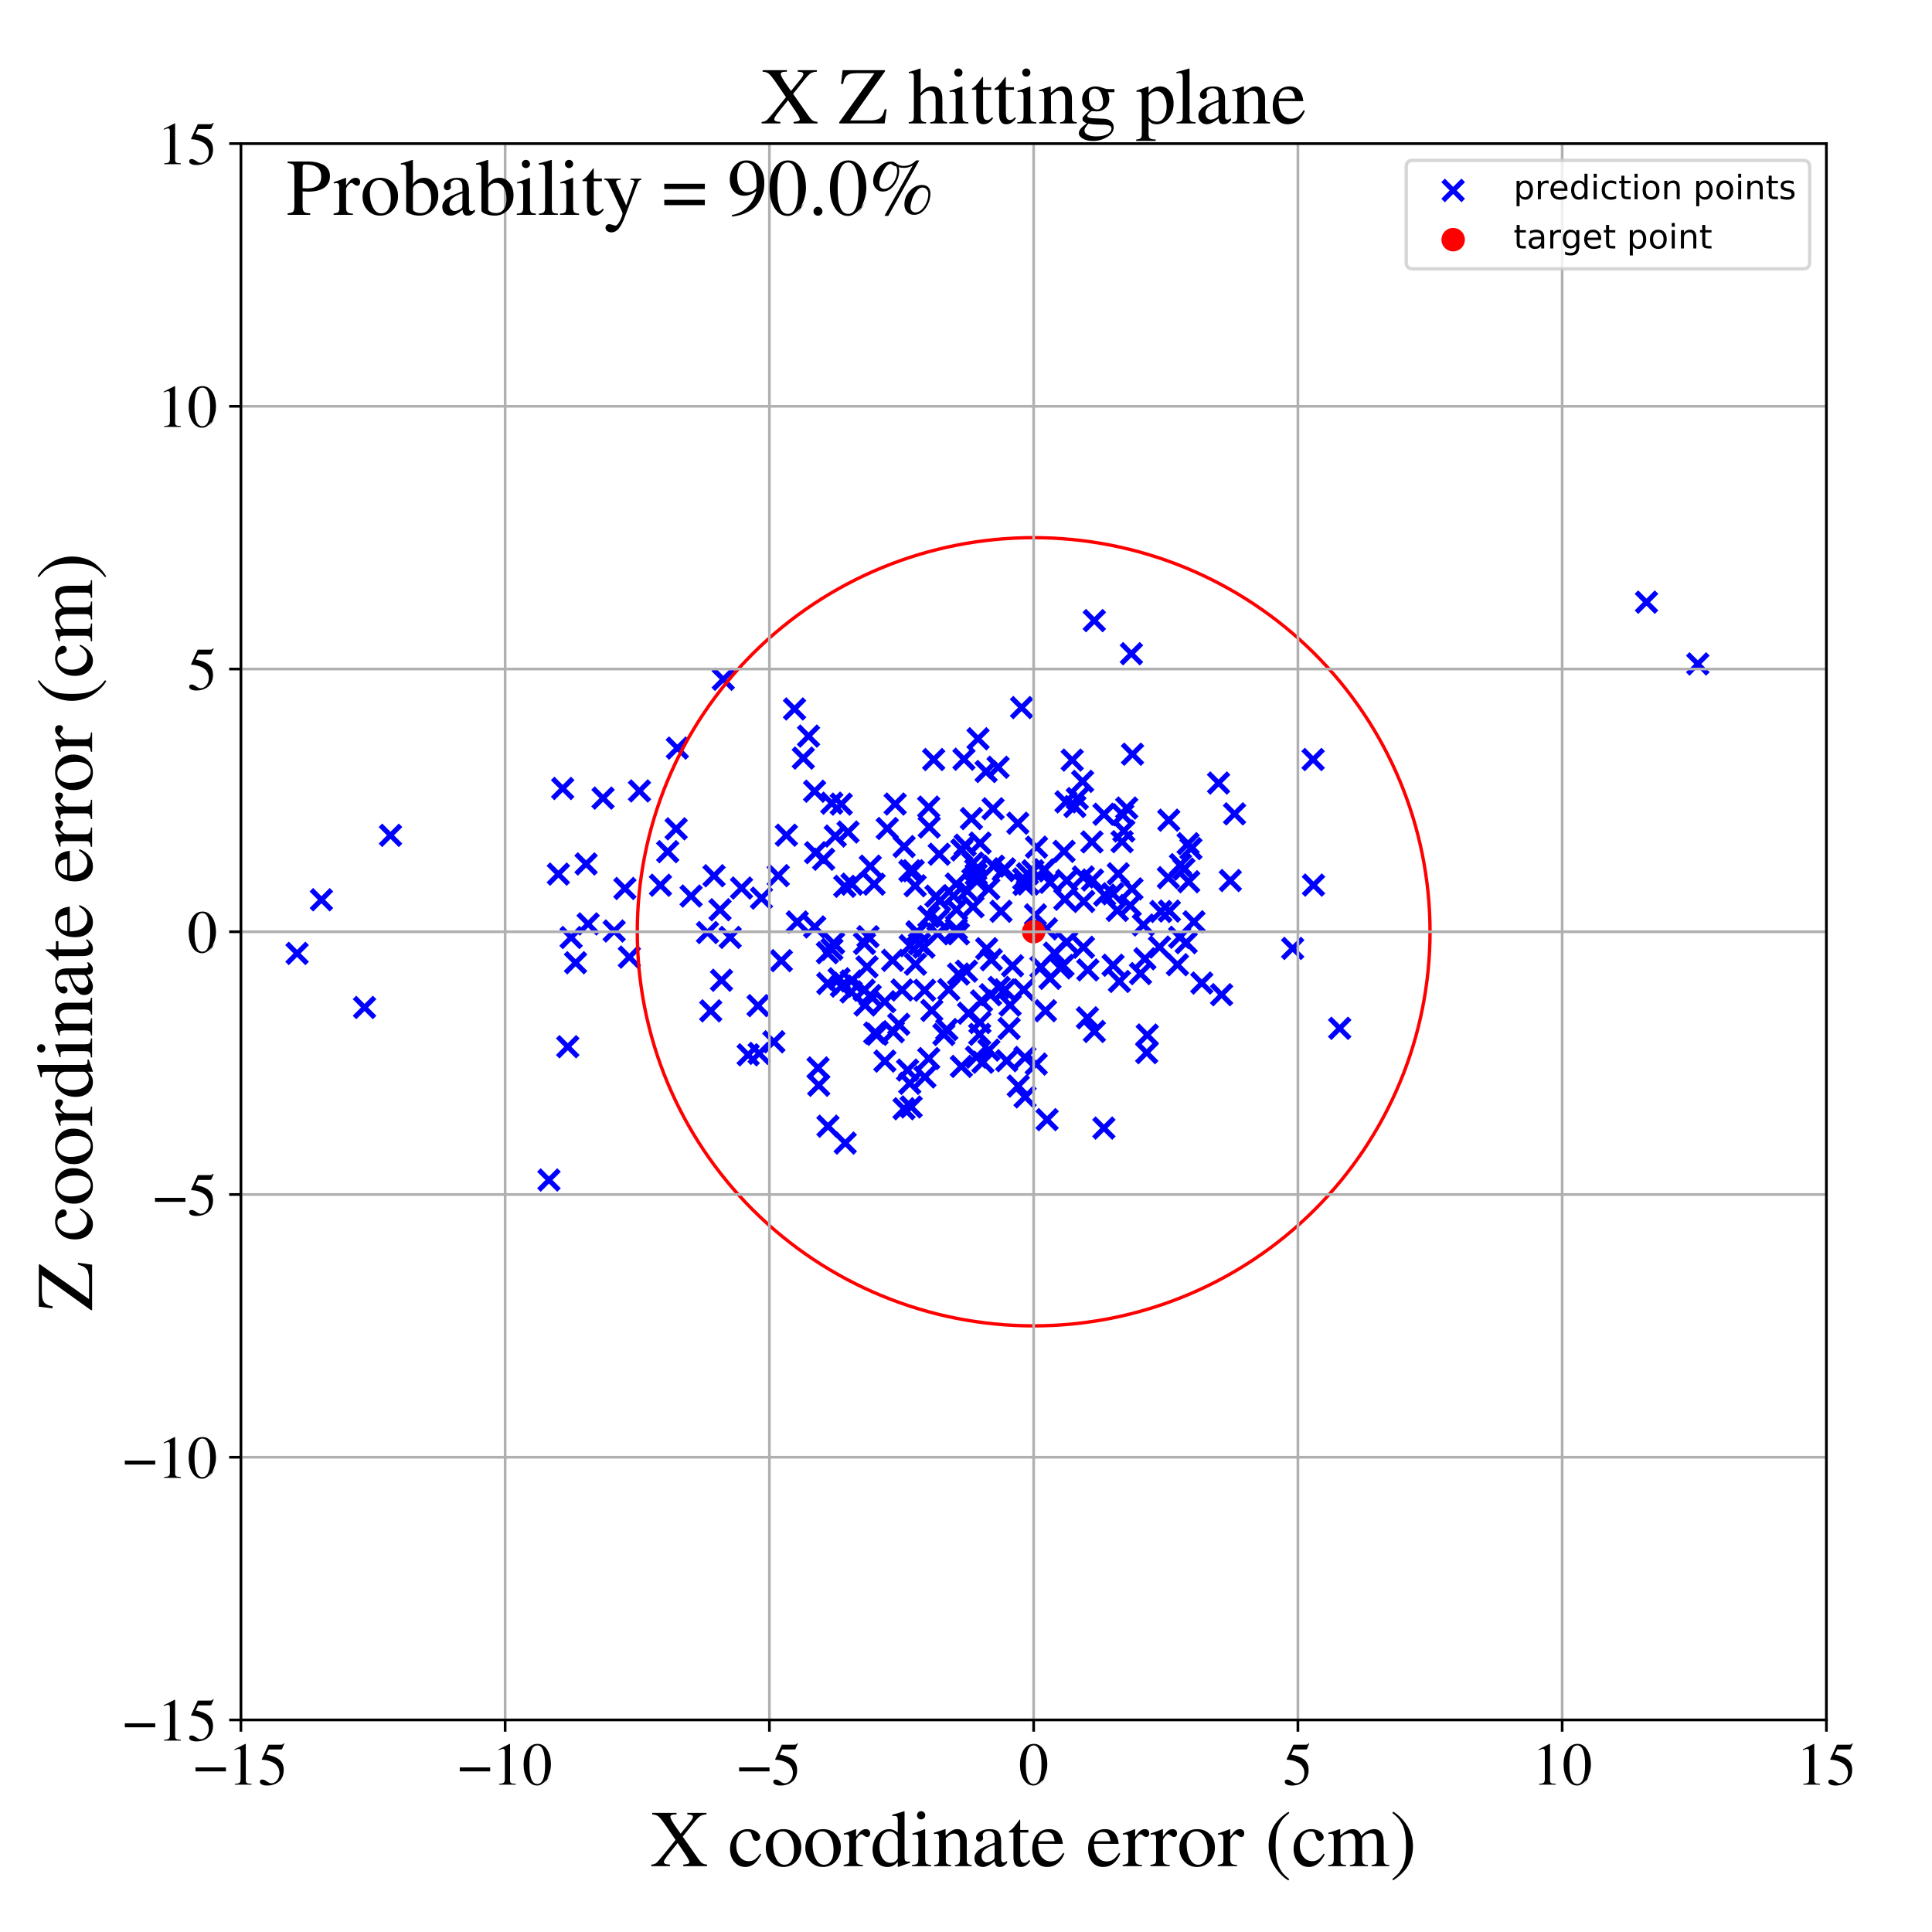 <?xml version="1.0" encoding="utf-8" standalone="no"?>
<!DOCTYPE svg PUBLIC "-//W3C//DTD SVG 1.1//EN"
  "http://www.w3.org/Graphics/SVG/1.1/DTD/svg11.dtd">
<!-- Created with matplotlib (https://matplotlib.org/) -->
<svg height="576pt" version="1.1" viewBox="0 0 576 576" width="576pt" xmlns="http://www.w3.org/2000/svg" xmlns:xlink="http://www.w3.org/1999/xlink">
 <defs>
  <style type="text/css">
*{stroke-linecap:butt;stroke-linejoin:round;}
  </style>
 </defs>
 <g id="figure_1">
  <g id="patch_1">
   <path d="M 0 576 
L 576 576 
L 576 0 
L 0 0 
z
" style="fill:#ffffff;"/>
  </g>
  <g id="axes_1">
   <g id="patch_2">
    <path d="M 71.822 512.784 
L 544.52 512.784 
L 544.52 42.802 
L 71.822 42.802 
z
" style="fill:#ffffff;"/>
   </g>
   <g id="PathCollection_1">
    <defs>
     <path d="M -3 3 
L 3 -3 
M -3 -3 
L 3 3 
" id="mb663fc0c55" style="stroke:#0000ff;stroke-width:1.5;"/>
    </defs>
    <g clip-path="url(#pe5ac806766)">
     <use style="fill:#0000ff;stroke:#0000ff;stroke-width:1.5;" x="242.869" xlink:href="#mb663fc0c55" y="235.895"/>
     <use style="fill:#0000ff;stroke:#0000ff;stroke-width:1.5;" x="279.561" xlink:href="#mb663fc0c55" y="278.403"/>
     <use style="fill:#0000ff;stroke:#0000ff;stroke-width:1.5;" x="321.175" xlink:href="#mb663fc0c55" y="238.084"/>
     <use style="fill:#0000ff;stroke:#0000ff;stroke-width:1.5;" x="318.019" xlink:href="#mb663fc0c55" y="280.875"/>
     <use style="fill:#0000ff;stroke:#0000ff;stroke-width:1.5;" x="285.735" xlink:href="#mb663fc0c55" y="278.41"/>
     <use style="fill:#0000ff;stroke:#0000ff;stroke-width:1.5;" x="301.878" xlink:href="#mb663fc0c55" y="287.937"/>
     <use style="fill:#0000ff;stroke:#0000ff;stroke-width:1.5;" x="276.944" xlink:href="#mb663fc0c55" y="273.282"/>
     <use style="fill:#0000ff;stroke:#0000ff;stroke-width:1.5;" x="292.073" xlink:href="#mb663fc0c55" y="308.369"/>
     <use style="fill:#0000ff;stroke:#0000ff;stroke-width:1.5;" x="340.874" xlink:href="#mb663fc0c55" y="275.777"/>
     <use style="fill:#0000ff;stroke:#0000ff;stroke-width:1.5;" x="279.04" xlink:href="#mb663fc0c55" y="267.172"/>
     <use style="fill:#0000ff;stroke:#0000ff;stroke-width:1.5;" x="348.452" xlink:href="#mb663fc0c55" y="244.526"/>
     <use style="fill:#0000ff;stroke:#0000ff;stroke-width:1.5;" x="311.698" xlink:href="#mb663fc0c55" y="301.341"/>
     <use style="fill:#0000ff;stroke:#0000ff;stroke-width:1.5;" x="170.273" xlink:href="#mb663fc0c55" y="279.508"/>
     <use style="fill:#0000ff;stroke:#0000ff;stroke-width:1.5;" x="303.446" xlink:href="#mb663fc0c55" y="245.429"/>
     <use style="fill:#0000ff;stroke:#0000ff;stroke-width:1.5;" x="300.143" xlink:href="#mb663fc0c55" y="316.237"/>
     <use style="fill:#0000ff;stroke:#0000ff;stroke-width:1.5;" x="295.542" xlink:href="#mb663fc0c55" y="286.131"/>
     <use style="fill:#0000ff;stroke:#0000ff;stroke-width:1.5;" x="322.972" xlink:href="#mb663fc0c55" y="261.461"/>
     <use style="fill:#0000ff;stroke:#0000ff;stroke-width:1.5;" x="311.97" xlink:href="#mb663fc0c55" y="276.928"/>
     <use style="fill:#0000ff;stroke:#0000ff;stroke-width:1.5;" x="318.042" xlink:href="#mb663fc0c55" y="262.521"/>
     <use style="fill:#0000ff;stroke:#0000ff;stroke-width:1.5;" x="261.472" xlink:href="#mb663fc0c55" y="308.361"/>
     <use style="fill:#0000ff;stroke:#0000ff;stroke-width:1.5;" x="281.404" xlink:href="#mb663fc0c55" y="308.414"/>
     <use style="fill:#0000ff;stroke:#0000ff;stroke-width:1.5;" x="190.648" xlink:href="#mb663fc0c55" y="235.809"/>
     <use style="fill:#0000ff;stroke:#0000ff;stroke-width:1.5;" x="215.109" xlink:href="#mb663fc0c55" y="292.25"/>
     <use style="fill:#0000ff;stroke:#0000ff;stroke-width:1.5;" x="174.735" xlink:href="#mb663fc0c55" y="257.573"/>
     <use style="fill:#0000ff;stroke:#0000ff;stroke-width:1.5;" x="257.627" xlink:href="#mb663fc0c55" y="295.214"/>
     <use style="fill:#0000ff;stroke:#0000ff;stroke-width:1.5;" x="232.026" xlink:href="#mb663fc0c55" y="261.059"/>
     <use style="fill:#0000ff;stroke:#0000ff;stroke-width:1.5;" x="301.149" xlink:href="#mb663fc0c55" y="299.653"/>
     <use style="fill:#0000ff;stroke:#0000ff;stroke-width:1.5;" x="368.065" xlink:href="#mb663fc0c55" y="242.643"/>
     <use style="fill:#0000ff;stroke:#0000ff;stroke-width:1.5;" x="271.347" xlink:href="#mb663fc0c55" y="281.937"/>
     <use style="fill:#0000ff;stroke:#0000ff;stroke-width:1.5;" x="282.267" xlink:href="#mb663fc0c55" y="306.942"/>
     <use style="fill:#0000ff;stroke:#0000ff;stroke-width:1.5;" x="351.039" xlink:href="#mb663fc0c55" y="287.615"/>
     <use style="fill:#0000ff;stroke:#0000ff;stroke-width:1.5;" x="258.479" xlink:href="#mb663fc0c55" y="288.252"/>
     <use style="fill:#0000ff;stroke:#0000ff;stroke-width:1.5;" x="196.903" xlink:href="#mb663fc0c55" y="263.921"/>
     <use style="fill:#0000ff;stroke:#0000ff;stroke-width:1.5;" x="271.255" xlink:href="#mb663fc0c55" y="259.618"/>
     <use style="fill:#0000ff;stroke:#0000ff;stroke-width:1.5;" x="171.592" xlink:href="#mb663fc0c55" y="287.03"/>
     <use style="fill:#0000ff;stroke:#0000ff;stroke-width:1.5;" x="334.529" xlink:href="#mb663fc0c55" y="250.943"/>
     <use style="fill:#0000ff;stroke:#0000ff;stroke-width:1.5;" x="325.719" xlink:href="#mb663fc0c55" y="262.363"/>
     <use style="fill:#0000ff;stroke:#0000ff;stroke-width:1.5;" x="186.305" xlink:href="#mb663fc0c55" y="264.886"/>
     <use style="fill:#0000ff;stroke:#0000ff;stroke-width:1.5;" x="23.611" xlink:href="#mb663fc0c55" y="278.963"/>
     <use style="fill:#0000ff;stroke:#0000ff;stroke-width:1.5;" x="286.616" xlink:href="#mb663fc0c55" y="317.939"/>
     <use style="fill:#0000ff;stroke:#0000ff;stroke-width:1.5;" x="342.048" xlink:href="#mb663fc0c55" y="308.577"/>
     <use style="fill:#0000ff;stroke:#0000ff;stroke-width:1.5;" x="277.805" xlink:href="#mb663fc0c55" y="301.247"/>
     <use style="fill:#0000ff;stroke:#0000ff;stroke-width:1.5;" x="234.45" xlink:href="#mb663fc0c55" y="249.004"/>
     <use style="fill:#0000ff;stroke:#0000ff;stroke-width:1.5;" x="274.13" xlink:href="#mb663fc0c55" y="281.371"/>
     <use style="fill:#0000ff;stroke:#0000ff;stroke-width:1.5;" x="291.044" xlink:href="#mb663fc0c55" y="260.704"/>
     <use style="fill:#0000ff;stroke:#0000ff;stroke-width:1.5;" x="336.961" xlink:href="#mb663fc0c55" y="269.979"/>
     <use style="fill:#0000ff;stroke:#0000ff;stroke-width:1.5;" x="337.314" xlink:href="#mb663fc0c55" y="194.888"/>
     <use style="fill:#0000ff;stroke:#0000ff;stroke-width:1.5;" x="304.568" xlink:href="#mb663fc0c55" y="210.958"/>
     <use style="fill:#0000ff;stroke:#0000ff;stroke-width:1.5;" x="65.059" xlink:href="#mb663fc0c55" y="281.328"/>
     <use style="fill:#0000ff;stroke:#0000ff;stroke-width:1.5;" x="276.875" xlink:href="#mb663fc0c55" y="240.62"/>
     <use style="fill:#0000ff;stroke:#0000ff;stroke-width:1.5;" x="323.016" xlink:href="#mb663fc0c55" y="282.421"/>
     <use style="fill:#0000ff;stroke:#0000ff;stroke-width:1.5;" x="292.2" xlink:href="#mb663fc0c55" y="251.35"/>
     <use style="fill:#0000ff;stroke:#0000ff;stroke-width:1.5;" x="289.611" xlink:href="#mb663fc0c55" y="244.053"/>
     <use style="fill:#0000ff;stroke:#0000ff;stroke-width:1.5;" x="242.896" xlink:href="#mb663fc0c55" y="276.36"/>
     <use style="fill:#0000ff;stroke:#0000ff;stroke-width:1.5;" x="269.523" xlink:href="#mb663fc0c55" y="330.556"/>
     <use style="fill:#0000ff;stroke:#0000ff;stroke-width:1.5;" x="305.205" xlink:href="#mb663fc0c55" y="262.05"/>
     <use style="fill:#0000ff;stroke:#0000ff;stroke-width:1.5;" x="230.721" xlink:href="#mb663fc0c55" y="310.601"/>
     <use style="fill:#0000ff;stroke:#0000ff;stroke-width:1.5;" x="221.075" xlink:href="#mb663fc0c55" y="264.759"/>
     <use style="fill:#0000ff;stroke:#0000ff;stroke-width:1.5;" x="167.757" xlink:href="#mb663fc0c55" y="235.069"/>
     <use style="fill:#0000ff;stroke:#0000ff;stroke-width:1.5;" x="253.756" xlink:href="#mb663fc0c55" y="295.731"/>
     <use style="fill:#0000ff;stroke:#0000ff;stroke-width:1.5;" x="313.024" xlink:href="#mb663fc0c55" y="291.684"/>
     <use style="fill:#0000ff;stroke:#0000ff;stroke-width:1.5;" x="266.878" xlink:href="#mb663fc0c55" y="239.708"/>
     <use style="fill:#0000ff;stroke:#0000ff;stroke-width:1.5;" x="250.846" xlink:href="#mb663fc0c55" y="294"/>
     <use style="fill:#0000ff;stroke:#0000ff;stroke-width:1.5;" x="291.107" xlink:href="#mb663fc0c55" y="315.152"/>
     <use style="fill:#0000ff;stroke:#0000ff;stroke-width:1.5;" x="210.926" xlink:href="#mb663fc0c55" y="278.027"/>
     <use style="fill:#0000ff;stroke:#0000ff;stroke-width:1.5;" x="351.713" xlink:href="#mb663fc0c55" y="279.436"/>
     <use style="fill:#0000ff;stroke:#0000ff;stroke-width:1.5;" x="253.999" xlink:href="#mb663fc0c55" y="263.604"/>
     <use style="fill:#0000ff;stroke:#0000ff;stroke-width:1.5;" x="163.664" xlink:href="#mb663fc0c55" y="351.808"/>
     <use style="fill:#0000ff;stroke:#0000ff;stroke-width:1.5;" x="273.433" xlink:href="#mb663fc0c55" y="277.796"/>
     <use style="fill:#0000ff;stroke:#0000ff;stroke-width:1.5;" x="364.204" xlink:href="#mb663fc0c55" y="296.557"/>
     <use style="fill:#0000ff;stroke:#0000ff;stroke-width:1.5;" x="268.935" xlink:href="#mb663fc0c55" y="295.155"/>
     <use style="fill:#0000ff;stroke:#0000ff;stroke-width:1.5;" x="272.261" xlink:href="#mb663fc0c55" y="259.604"/>
     <use style="fill:#0000ff;stroke:#0000ff;stroke-width:1.5;" x="296.067" xlink:href="#mb663fc0c55" y="241.119"/>
     <use style="fill:#0000ff;stroke:#0000ff;stroke-width:1.5;" x="258.783" xlink:href="#mb663fc0c55" y="279.262"/>
     <use style="fill:#0000ff;stroke:#0000ff;stroke-width:1.5;" x="354.403" xlink:href="#mb663fc0c55" y="262.875"/>
     <use style="fill:#0000ff;stroke:#0000ff;stroke-width:1.5;" x="246.678" xlink:href="#mb663fc0c55" y="284.047"/>
     <use style="fill:#0000ff;stroke:#0000ff;stroke-width:1.5;" x="217.692" xlink:href="#mb663fc0c55" y="279.476"/>
     <use style="fill:#0000ff;stroke:#0000ff;stroke-width:1.5;" x="166.47" xlink:href="#mb663fc0c55" y="260.601"/>
     <use style="fill:#0000ff;stroke:#0000ff;stroke-width:1.5;" x="320.455" xlink:href="#mb663fc0c55" y="240.463"/>
     <use style="fill:#0000ff;stroke:#0000ff;stroke-width:1.5;" x="31.633" xlink:href="#mb663fc0c55" y="274.084"/>
     <use style="fill:#0000ff;stroke:#0000ff;stroke-width:1.5;" x="334.727" xlink:href="#mb663fc0c55" y="242.92"/>
     <use style="fill:#0000ff;stroke:#0000ff;stroke-width:1.5;" x="290.097" xlink:href="#mb663fc0c55" y="270.346"/>
     <use style="fill:#0000ff;stroke:#0000ff;stroke-width:1.5;" x="345.69" xlink:href="#mb663fc0c55" y="282.353"/>
     <use style="fill:#0000ff;stroke:#0000ff;stroke-width:1.5;" x="333.739" xlink:href="#mb663fc0c55" y="292.602"/>
     <use style="fill:#0000ff;stroke:#0000ff;stroke-width:1.5;" x="284.272" xlink:href="#mb663fc0c55" y="267.077"/>
     <use style="fill:#0000ff;stroke:#0000ff;stroke-width:1.5;" x="241.052" xlink:href="#mb663fc0c55" y="219.455"/>
     <use style="fill:#0000ff;stroke:#0000ff;stroke-width:1.5;" x="295.31" xlink:href="#mb663fc0c55" y="296.57"/>
     <use style="fill:#0000ff;stroke:#0000ff;stroke-width:1.5;" x="314.377" xlink:href="#mb663fc0c55" y="284.151"/>
     <use style="fill:#0000ff;stroke:#0000ff;stroke-width:1.5;" x="329.107" xlink:href="#mb663fc0c55" y="336.321"/>
     <use style="fill:#0000ff;stroke:#0000ff;stroke-width:1.5;" x="335.05" xlink:href="#mb663fc0c55" y="247.74"/>
     <use style="fill:#0000ff;stroke:#0000ff;stroke-width:1.5;" x="251.988" xlink:href="#mb663fc0c55" y="340.79"/>
     <use style="fill:#0000ff;stroke:#0000ff;stroke-width:1.5;" x="250.803" xlink:href="#mb663fc0c55" y="239.742"/>
     <use style="fill:#0000ff;stroke:#0000ff;stroke-width:1.5;" x="292.636" xlink:href="#mb663fc0c55" y="298.431"/>
     <use style="fill:#0000ff;stroke:#0000ff;stroke-width:1.5;" x="285.783" xlink:href="#mb663fc0c55" y="290.405"/>
     <use style="fill:#0000ff;stroke:#0000ff;stroke-width:1.5;" x="312.174" xlink:href="#mb663fc0c55" y="333.808"/>
     <use style="fill:#0000ff;stroke:#0000ff;stroke-width:1.5;" x="248.017" xlink:href="#mb663fc0c55" y="283.028"/>
     <use style="fill:#0000ff;stroke:#0000ff;stroke-width:1.5;" x="290.904" xlink:href="#mb663fc0c55" y="259.326"/>
     <use style="fill:#0000ff;stroke:#0000ff;stroke-width:1.5;" x="206.041" xlink:href="#mb663fc0c55" y="267.143"/>
     <use style="fill:#0000ff;stroke:#0000ff;stroke-width:1.5;" x="324.198" xlink:href="#mb663fc0c55" y="303.456"/>
     <use style="fill:#0000ff;stroke:#0000ff;stroke-width:1.5;" x="269.549" xlink:href="#mb663fc0c55" y="252.392"/>
     <use style="fill:#0000ff;stroke:#0000ff;stroke-width:1.5;" x="331.787" xlink:href="#mb663fc0c55" y="266.475"/>
     <use style="fill:#0000ff;stroke:#0000ff;stroke-width:1.5;" x="355.964" xlink:href="#mb663fc0c55" y="274.82"/>
     <use style="fill:#0000ff;stroke:#0000ff;stroke-width:1.5;" x="257.734" xlink:href="#mb663fc0c55" y="281.283"/>
     <use style="fill:#0000ff;stroke:#0000ff;stroke-width:1.5;" x="297.563" xlink:href="#mb663fc0c55" y="228.753"/>
     <use style="fill:#0000ff;stroke:#0000ff;stroke-width:1.5;" x="311.452" xlink:href="#mb663fc0c55" y="259.313"/>
     <use style="fill:#0000ff;stroke:#0000ff;stroke-width:1.5;" x="275.655" xlink:href="#mb663fc0c55" y="295.232"/>
     <use style="fill:#0000ff;stroke:#0000ff;stroke-width:1.5;" x="353.641" xlink:href="#mb663fc0c55" y="281.043"/>
     <use style="fill:#0000ff;stroke:#0000ff;stroke-width:1.5;" x="108.68" xlink:href="#mb663fc0c55" y="300.363"/>
     <use style="fill:#0000ff;stroke:#0000ff;stroke-width:1.5;" x="201.588" xlink:href="#mb663fc0c55" y="247.106"/>
     <use style="fill:#0000ff;stroke:#0000ff;stroke-width:1.5;" x="341.876" xlink:href="#mb663fc0c55" y="313.833"/>
     <use style="fill:#0000ff;stroke:#0000ff;stroke-width:1.5;" x="288.131" xlink:href="#mb663fc0c55" y="289.544"/>
     <use style="fill:#0000ff;stroke:#0000ff;stroke-width:1.5;" x="355.065" xlink:href="#mb663fc0c55" y="253.014"/>
     <use style="fill:#0000ff;stroke:#0000ff;stroke-width:1.5;" x="-1" xlink:href="#mb663fc0c55" y="311.991"/>
     <use style="fill:#0000ff;stroke:#0000ff;stroke-width:1.5;" x="-1" xlink:href="#mb663fc0c55" y="314.899"/>
     <use style="fill:#0000ff;stroke:#0000ff;stroke-width:1.5;" x="385.39" xlink:href="#mb663fc0c55" y="282.758"/>
     <use style="fill:#0000ff;stroke:#0000ff;stroke-width:1.5;" x="305.274" xlink:href="#mb663fc0c55" y="263.678"/>
     <use style="fill:#0000ff;stroke:#0000ff;stroke-width:1.5;" x="271.23" xlink:href="#mb663fc0c55" y="322.976"/>
     <use style="fill:#0000ff;stroke:#0000ff;stroke-width:1.5;" x="335.919" xlink:href="#mb663fc0c55" y="240.902"/>
     <use style="fill:#0000ff;stroke:#0000ff;stroke-width:1.5;" x="259.464" xlink:href="#mb663fc0c55" y="258.228"/>
     <use style="fill:#0000ff;stroke:#0000ff;stroke-width:1.5;" x="326.251" xlink:href="#mb663fc0c55" y="185.025"/>
     <use style="fill:#0000ff;stroke:#0000ff;stroke-width:1.5;" x="325.539" xlink:href="#mb663fc0c55" y="251.007"/>
     <use style="fill:#0000ff;stroke:#0000ff;stroke-width:1.5;" x="490.88" xlink:href="#mb663fc0c55" y="179.529"/>
     <use style="fill:#0000ff;stroke:#0000ff;stroke-width:1.5;" x="299.095" xlink:href="#mb663fc0c55" y="259.564"/>
     <use style="fill:#0000ff;stroke:#0000ff;stroke-width:1.5;" x="323.104" xlink:href="#mb663fc0c55" y="268.749"/>
     <use style="fill:#0000ff;stroke:#0000ff;stroke-width:1.5;" x="245.554" xlink:href="#mb663fc0c55" y="256.175"/>
     <use style="fill:#0000ff;stroke:#0000ff;stroke-width:1.5;" x="215.626" xlink:href="#mb663fc0c55" y="202.528"/>
     <use style="fill:#0000ff;stroke:#0000ff;stroke-width:1.5;" x="313.068" xlink:href="#mb663fc0c55" y="263.06"/>
     <use style="fill:#0000ff;stroke:#0000ff;stroke-width:1.5;" x="272.927" xlink:href="#mb663fc0c55" y="287.467"/>
     <use style="fill:#0000ff;stroke:#0000ff;stroke-width:1.5;" x="232.942" xlink:href="#mb663fc0c55" y="286.415"/>
     <use style="fill:#0000ff;stroke:#0000ff;stroke-width:1.5;" x="341.337" xlink:href="#mb663fc0c55" y="285.849"/>
     <use style="fill:#0000ff;stroke:#0000ff;stroke-width:1.5;" x="348.638" xlink:href="#mb663fc0c55" y="271.623"/>
     <use style="fill:#0000ff;stroke:#0000ff;stroke-width:1.5;" x="246.791" xlink:href="#mb663fc0c55" y="293.213"/>
     <use style="fill:#0000ff;stroke:#0000ff;stroke-width:1.5;" x="116.418" xlink:href="#mb663fc0c55" y="249.045"/>
     <use style="fill:#0000ff;stroke:#0000ff;stroke-width:1.5;" x="329.344" xlink:href="#mb663fc0c55" y="266.882"/>
     <use style="fill:#0000ff;stroke:#0000ff;stroke-width:1.5;" x="236.881" xlink:href="#mb663fc0c55" y="211.372"/>
     <use style="fill:#0000ff;stroke:#0000ff;stroke-width:1.5;" x="290.039" xlink:href="#mb663fc0c55" y="257.306"/>
     <use style="fill:#0000ff;stroke:#0000ff;stroke-width:1.5;" x="183.105" xlink:href="#mb663fc0c55" y="277.564"/>
     <use style="fill:#0000ff;stroke:#0000ff;stroke-width:1.5;" x="288.337" xlink:href="#mb663fc0c55" y="265.628"/>
     <use style="fill:#0000ff;stroke:#0000ff;stroke-width:1.5;" x="285.173" xlink:href="#mb663fc0c55" y="271.187"/>
     <use style="fill:#0000ff;stroke:#0000ff;stroke-width:1.5;" x="319.667" xlink:href="#mb663fc0c55" y="226.612"/>
     <use style="fill:#0000ff;stroke:#0000ff;stroke-width:1.5;" x="250.161" xlink:href="#mb663fc0c55" y="291.807"/>
     <use style="fill:#0000ff;stroke:#0000ff;stroke-width:1.5;" x="246.843" xlink:href="#mb663fc0c55" y="335.766"/>
     <use style="fill:#0000ff;stroke:#0000ff;stroke-width:1.5;" x="273.471" xlink:href="#mb663fc0c55" y="278.072"/>
     <use style="fill:#0000ff;stroke:#0000ff;stroke-width:1.5;" x="308.937" xlink:href="#mb663fc0c55" y="317.235"/>
     <use style="fill:#0000ff;stroke:#0000ff;stroke-width:1.5;" x="266.125" xlink:href="#mb663fc0c55" y="286.311"/>
     <use style="fill:#0000ff;stroke:#0000ff;stroke-width:1.5;" x="247.99" xlink:href="#mb663fc0c55" y="239.458"/>
     <use style="fill:#0000ff;stroke:#0000ff;stroke-width:1.5;" x="278.365" xlink:href="#mb663fc0c55" y="226.446"/>
     <use style="fill:#0000ff;stroke:#0000ff;stroke-width:1.5;" x="280.183" xlink:href="#mb663fc0c55" y="268.584"/>
     <use style="fill:#0000ff;stroke:#0000ff;stroke-width:1.5;" x="288.747" xlink:href="#mb663fc0c55" y="302.085"/>
     <use style="fill:#0000ff;stroke:#0000ff;stroke-width:1.5;" x="276.894" xlink:href="#mb663fc0c55" y="315.601"/>
     <use style="fill:#0000ff;stroke:#0000ff;stroke-width:1.5;" x="169.274" xlink:href="#mb663fc0c55" y="312.069"/>
     <use style="fill:#0000ff;stroke:#0000ff;stroke-width:1.5;" x="292.154" xlink:href="#mb663fc0c55" y="304.864"/>
     <use style="fill:#0000ff;stroke:#0000ff;stroke-width:1.5;" x="212.882" xlink:href="#mb663fc0c55" y="261.091"/>
     <use style="fill:#0000ff;stroke:#0000ff;stroke-width:1.5;" x="286.752" xlink:href="#mb663fc0c55" y="253.399"/>
     <use style="fill:#0000ff;stroke:#0000ff;stroke-width:1.5;" x="248.529" xlink:href="#mb663fc0c55" y="281.181"/>
     <use style="fill:#0000ff;stroke:#0000ff;stroke-width:1.5;" x="308.713" xlink:href="#mb663fc0c55" y="272.76"/>
     <use style="fill:#0000ff;stroke:#0000ff;stroke-width:1.5;" x="211.893" xlink:href="#mb663fc0c55" y="301.374"/>
     <use style="fill:#0000ff;stroke:#0000ff;stroke-width:1.5;" x="199.068" xlink:href="#mb663fc0c55" y="253.914"/>
     <use style="fill:#0000ff;stroke:#0000ff;stroke-width:1.5;" x="391.597" xlink:href="#mb663fc0c55" y="263.879"/>
     <use style="fill:#0000ff;stroke:#0000ff;stroke-width:1.5;" x="88.563" xlink:href="#mb663fc0c55" y="284.247"/>
     <use style="fill:#0000ff;stroke:#0000ff;stroke-width:1.5;" x="243.895" xlink:href="#mb663fc0c55" y="318.386"/>
     <use style="fill:#0000ff;stroke:#0000ff;stroke-width:1.5;" x="252.833" xlink:href="#mb663fc0c55" y="248.058"/>
     <use style="fill:#0000ff;stroke:#0000ff;stroke-width:1.5;" x="271.649" xlink:href="#mb663fc0c55" y="330.017"/>
     <use style="fill:#0000ff;stroke:#0000ff;stroke-width:1.5;" x="263.769" xlink:href="#mb663fc0c55" y="298.645"/>
     <use style="fill:#0000ff;stroke:#0000ff;stroke-width:1.5;" x="298.438" xlink:href="#mb663fc0c55" y="271.687"/>
     <use style="fill:#0000ff;stroke:#0000ff;stroke-width:1.5;" x="275.752" xlink:href="#mb663fc0c55" y="321.092"/>
     <use style="fill:#0000ff;stroke:#0000ff;stroke-width:1.5;" x="226.002" xlink:href="#mb663fc0c55" y="299.815"/>
     <use style="fill:#0000ff;stroke:#0000ff;stroke-width:1.5;" x="287.756" xlink:href="#mb663fc0c55" y="251.972"/>
     <use style="fill:#0000ff;stroke:#0000ff;stroke-width:1.5;" x="363.299" xlink:href="#mb663fc0c55" y="233.456"/>
     <use style="fill:#0000ff;stroke:#0000ff;stroke-width:1.5;" x="270.58" xlink:href="#mb663fc0c55" y="319.033"/>
     <use style="fill:#0000ff;stroke:#0000ff;stroke-width:1.5;" x="299.461" xlink:href="#mb663fc0c55" y="259.034"/>
     <use style="fill:#0000ff;stroke:#0000ff;stroke-width:1.5;" x="251.851" xlink:href="#mb663fc0c55" y="264.243"/>
     <use style="fill:#0000ff;stroke:#0000ff;stroke-width:1.5;" x="354.215" xlink:href="#mb663fc0c55" y="251.535"/>
     <use style="fill:#0000ff;stroke:#0000ff;stroke-width:1.5;" x="391.489" xlink:href="#mb663fc0c55" y="226.444"/>
     <use style="fill:#0000ff;stroke:#0000ff;stroke-width:1.5;" x="399.409" xlink:href="#mb663fc0c55" y="306.577"/>
     <use style="fill:#0000ff;stroke:#0000ff;stroke-width:1.5;" x="346.095" xlink:href="#mb663fc0c55" y="271.743"/>
     <use style="fill:#0000ff;stroke:#0000ff;stroke-width:1.5;" x="337.644" xlink:href="#mb663fc0c55" y="224.856"/>
     <use style="fill:#0000ff;stroke:#0000ff;stroke-width:1.5;" x="279.631" xlink:href="#mb663fc0c55" y="274.357"/>
     <use style="fill:#0000ff;stroke:#0000ff;stroke-width:1.5;" x="294.799" xlink:href="#mb663fc0c55" y="264.945"/>
     <use style="fill:#0000ff;stroke:#0000ff;stroke-width:1.5;" x="309.018" xlink:href="#mb663fc0c55" y="252.565"/>
     <use style="fill:#0000ff;stroke:#0000ff;stroke-width:1.5;" x="299.598" xlink:href="#mb663fc0c55" y="295.119"/>
     <use style="fill:#0000ff;stroke:#0000ff;stroke-width:1.5;" x="267.956" xlink:href="#mb663fc0c55" y="305.378"/>
     <use style="fill:#0000ff;stroke:#0000ff;stroke-width:1.5;" x="287.39" xlink:href="#mb663fc0c55" y="226.355"/>
     <use style="fill:#0000ff;stroke:#0000ff;stroke-width:1.5;" x="326.269" xlink:href="#mb663fc0c55" y="307.514"/>
     <use style="fill:#0000ff;stroke:#0000ff;stroke-width:1.5;" x="280.011" xlink:href="#mb663fc0c55" y="254.677"/>
     <use style="fill:#0000ff;stroke:#0000ff;stroke-width:1.5;" x="317.233" xlink:href="#mb663fc0c55" y="253.814"/>
     <use style="fill:#0000ff;stroke:#0000ff;stroke-width:1.5;" x="285.125" xlink:href="#mb663fc0c55" y="276.997"/>
     <use style="fill:#0000ff;stroke:#0000ff;stroke-width:1.5;" x="282.865" xlink:href="#mb663fc0c55" y="295.04"/>
     <use style="fill:#0000ff;stroke:#0000ff;stroke-width:1.5;" x="316.148" xlink:href="#mb663fc0c55" y="288.571"/>
     <use style="fill:#0000ff;stroke:#0000ff;stroke-width:1.5;" x="329.137" xlink:href="#mb663fc0c55" y="242.753"/>
     <use style="fill:#0000ff;stroke:#0000ff;stroke-width:1.5;" x="290.879" xlink:href="#mb663fc0c55" y="262.342"/>
     <use style="fill:#0000ff;stroke:#0000ff;stroke-width:1.5;" x="266.325" xlink:href="#mb663fc0c55" y="307.593"/>
     <use style="fill:#0000ff;stroke:#0000ff;stroke-width:1.5;" x="311.115" xlink:href="#mb663fc0c55" y="259.44"/>
     <use style="fill:#0000ff;stroke:#0000ff;stroke-width:1.5;" x="366.802" xlink:href="#mb663fc0c55" y="262.523"/>
     <use style="fill:#0000ff;stroke:#0000ff;stroke-width:1.5;" x="214.669" xlink:href="#mb663fc0c55" y="271.23"/>
     <use style="fill:#0000ff;stroke:#0000ff;stroke-width:1.5;" x="324.325" xlink:href="#mb663fc0c55" y="289.168"/>
     <use style="fill:#0000ff;stroke:#0000ff;stroke-width:1.5;" x="259.452" xlink:href="#mb663fc0c55" y="296.801"/>
     <use style="fill:#0000ff;stroke:#0000ff;stroke-width:1.5;" x="337.475" xlink:href="#mb663fc0c55" y="265.005"/>
     <use style="fill:#0000ff;stroke:#0000ff;stroke-width:1.5;" x="187.636" xlink:href="#mb663fc0c55" y="285.347"/>
     <use style="fill:#0000ff;stroke:#0000ff;stroke-width:1.5;" x="296.207" xlink:href="#mb663fc0c55" y="258.235"/>
     <use style="fill:#0000ff;stroke:#0000ff;stroke-width:1.5;" x="310.336" xlink:href="#mb663fc0c55" y="288.303"/>
     <use style="fill:#0000ff;stroke:#0000ff;stroke-width:1.5;" x="257.919" xlink:href="#mb663fc0c55" y="299.64"/>
     <use style="fill:#0000ff;stroke:#0000ff;stroke-width:1.5;" x="227.025" xlink:href="#mb663fc0c55" y="267.761"/>
     <use style="fill:#0000ff;stroke:#0000ff;stroke-width:1.5;" x="303.572" xlink:href="#mb663fc0c55" y="323.793"/>
     <use style="fill:#0000ff;stroke:#0000ff;stroke-width:1.5;" x="277.036" xlink:href="#mb663fc0c55" y="246.573"/>
     <use style="fill:#0000ff;stroke:#0000ff;stroke-width:1.5;" x="179.787" xlink:href="#mb663fc0c55" y="237.948"/>
     <use style="fill:#0000ff;stroke:#0000ff;stroke-width:1.5;" x="306.317" xlink:href="#mb663fc0c55" y="260.502"/>
     <use style="fill:#0000ff;stroke:#0000ff;stroke-width:1.5;" x="333.395" xlink:href="#mb663fc0c55" y="260.502"/>
     <use style="fill:#0000ff;stroke:#0000ff;stroke-width:1.5;" x="243.161" xlink:href="#mb663fc0c55" y="254.206"/>
     <use style="fill:#0000ff;stroke:#0000ff;stroke-width:1.5;" x="244.096" xlink:href="#mb663fc0c55" y="323.561"/>
     <use style="fill:#0000ff;stroke:#0000ff;stroke-width:1.5;" x="95.828" xlink:href="#mb663fc0c55" y="268.254"/>
     <use style="fill:#0000ff;stroke:#0000ff;stroke-width:1.5;" x="249.015" xlink:href="#mb663fc0c55" y="249.256"/>
     <use style="fill:#0000ff;stroke:#0000ff;stroke-width:1.5;" x="307.942" xlink:href="#mb663fc0c55" y="259.627"/>
     <use style="fill:#0000ff;stroke:#0000ff;stroke-width:1.5;" x="239.496" xlink:href="#mb663fc0c55" y="226.014"/>
     <use style="fill:#0000ff;stroke:#0000ff;stroke-width:1.5;" x="317.801" xlink:href="#mb663fc0c55" y="239.067"/>
     <use style="fill:#0000ff;stroke:#0000ff;stroke-width:1.5;" x="293.986" xlink:href="#mb663fc0c55" y="230.012"/>
     <use style="fill:#0000ff;stroke:#0000ff;stroke-width:1.5;" x="305.605" xlink:href="#mb663fc0c55" y="327.029"/>
     <use style="fill:#0000ff;stroke:#0000ff;stroke-width:1.5;" x="294.162" xlink:href="#mb663fc0c55" y="282.831"/>
     <use style="fill:#0000ff;stroke:#0000ff;stroke-width:1.5;" x="352.97" xlink:href="#mb663fc0c55" y="259.118"/>
     <use style="fill:#0000ff;stroke:#0000ff;stroke-width:1.5;" x="351.945" xlink:href="#mb663fc0c55" y="257.783"/>
     <use style="fill:#0000ff;stroke:#0000ff;stroke-width:1.5;" x="322.772" xlink:href="#mb663fc0c55" y="232.95"/>
     <use style="fill:#0000ff;stroke:#0000ff;stroke-width:1.5;" x="305.211" xlink:href="#mb663fc0c55" y="295.101"/>
     <use style="fill:#0000ff;stroke:#0000ff;stroke-width:1.5;" x="317.455" xlink:href="#mb663fc0c55" y="268.119"/>
     <use style="fill:#0000ff;stroke:#0000ff;stroke-width:1.5;" x="297.893" xlink:href="#mb663fc0c55" y="294.385"/>
     <use style="fill:#0000ff;stroke:#0000ff;stroke-width:1.5;" x="358.299" xlink:href="#mb663fc0c55" y="293.077"/>
     <use style="fill:#0000ff;stroke:#0000ff;stroke-width:1.5;" x="294.812" xlink:href="#mb663fc0c55" y="313.07"/>
     <use style="fill:#0000ff;stroke:#0000ff;stroke-width:1.5;" x="291.587" xlink:href="#mb663fc0c55" y="220.251"/>
     <use style="fill:#0000ff;stroke:#0000ff;stroke-width:1.5;" x="275.452" xlink:href="#mb663fc0c55" y="282.37"/>
     <use style="fill:#0000ff;stroke:#0000ff;stroke-width:1.5;" x="264.521" xlink:href="#mb663fc0c55" y="247.002"/>
     <use style="fill:#0000ff;stroke:#0000ff;stroke-width:1.5;" x="260.784" xlink:href="#mb663fc0c55" y="307.992"/>
     <use style="fill:#0000ff;stroke:#0000ff;stroke-width:1.5;" x="333.116" xlink:href="#mb663fc0c55" y="271.422"/>
     <use style="fill:#0000ff;stroke:#0000ff;stroke-width:1.5;" x="305.564" xlink:href="#mb663fc0c55" y="315.265"/>
     <use style="fill:#0000ff;stroke:#0000ff;stroke-width:1.5;" x="237.69" xlink:href="#mb663fc0c55" y="274.871"/>
     <use style="fill:#0000ff;stroke:#0000ff;stroke-width:1.5;" x="226.33" xlink:href="#mb663fc0c55" y="314.046"/>
     <use style="fill:#0000ff;stroke:#0000ff;stroke-width:1.5;" x="223.05" xlink:href="#mb663fc0c55" y="314.483"/>
     <use style="fill:#0000ff;stroke:#0000ff;stroke-width:1.5;" x="300.853" xlink:href="#mb663fc0c55" y="306.628"/>
     <use style="fill:#0000ff;stroke:#0000ff;stroke-width:1.5;" x="331.843" xlink:href="#mb663fc0c55" y="287.769"/>
     <use style="fill:#0000ff;stroke:#0000ff;stroke-width:1.5;" x="348.331" xlink:href="#mb663fc0c55" y="261.675"/>
     <use style="fill:#0000ff;stroke:#0000ff;stroke-width:1.5;" x="340.019" xlink:href="#mb663fc0c55" y="290.265"/>
     <use style="fill:#0000ff;stroke:#0000ff;stroke-width:1.5;" x="506.174" xlink:href="#mb663fc0c55" y="197.942"/>
     <use style="fill:#0000ff;stroke:#0000ff;stroke-width:1.5;" x="260.614" xlink:href="#mb663fc0c55" y="263.61"/>
     <use style="fill:#0000ff;stroke:#0000ff;stroke-width:1.5;" x="263.818" xlink:href="#mb663fc0c55" y="316.356"/>
     <use style="fill:#0000ff;stroke:#0000ff;stroke-width:1.5;" x="272.837" xlink:href="#mb663fc0c55" y="264.077"/>
     <use style="fill:#0000ff;stroke:#0000ff;stroke-width:1.5;" x="306.529" xlink:href="#mb663fc0c55" y="263.553"/>
     <use style="fill:#0000ff;stroke:#0000ff;stroke-width:1.5;" x="285.091" xlink:href="#mb663fc0c55" y="263.567"/>
     <use style="fill:#0000ff;stroke:#0000ff;stroke-width:1.5;" x="293.036" xlink:href="#mb663fc0c55" y="316.69"/>
     <use style="fill:#0000ff;stroke:#0000ff;stroke-width:1.5;" x="316.925" xlink:href="#mb663fc0c55" y="287.833"/>
     <use style="fill:#0000ff;stroke:#0000ff;stroke-width:1.5;" x="253.792" xlink:href="#mb663fc0c55" y="292.464"/>
     <use style="fill:#0000ff;stroke:#0000ff;stroke-width:1.5;" x="201.938" xlink:href="#mb663fc0c55" y="223.031"/>
     <use style="fill:#0000ff;stroke:#0000ff;stroke-width:1.5;" x="175.346" xlink:href="#mb663fc0c55" y="275.45"/>
    </g>
   </g>
   <g id="PathCollection_2">
    <defs>
     <path d="M 0 3 
C 0.796 3 1.559 2.684 2.121 2.121 
C 2.684 1.559 3 0.796 3 0 
C 3 -0.796 2.684 -1.559 2.121 -2.121 
C 1.559 -2.684 0.796 -3 0 -3 
C -0.796 -3 -1.559 -2.684 -2.121 -2.121 
C -2.684 -1.559 -3 -0.796 -3 0 
C -3 0.796 -2.684 1.559 -2.121 2.121 
C -1.559 2.684 -0.796 3 0 3 
z
" id="md0348add86" style="stroke:#ff0000;"/>
    </defs>
    <g clip-path="url(#pe5ac806766)">
     <use style="fill:#ff0000;stroke:#ff0000;" x="308.171" xlink:href="#md0348add86" y="277.793"/>
    </g>
   </g>
   <g id="patch_3">
    <path clip-path="url(#pe5ac806766)" d="M 308.171 395.288 
C 339.511 395.288 369.572 382.908 391.733 360.875 
C 413.894 338.841 426.346 308.953 426.346 277.793 
C 426.346 246.633 413.894 216.745 391.733 194.711 
C 369.572 172.677 339.511 160.297 308.171 160.297 
C 276.831 160.297 246.77 172.677 224.609 194.711 
C 202.448 216.745 189.997 246.633 189.997 277.793 
C 189.997 308.953 202.448 338.841 224.609 360.875 
C 246.77 382.908 276.831 395.288 308.171 395.288 
z
" style="fill:none;stroke:#ff0000;stroke-linejoin:miter;"/>
   </g>
   <g id="matplotlib.axis_1">
    <g id="xtick_1">
     <g id="line2d_1">
      <path clip-path="url(#pe5ac806766)" d="M 71.822 512.784 
L 71.822 42.802 
" style="fill:none;stroke:#b0b0b0;stroke-linecap:square;stroke-width:0.8;"/>
     </g>
     <g id="line2d_2">
      <defs>
       <path d="M 0 0 
L 0 3.5 
" id="m343999552c" style="stroke:#000000;stroke-width:0.8;"/>
      </defs>
      <g>
       <use style="stroke:#000000;stroke-width:0.8;" x="71.822" xlink:href="#m343999552c" y="512.784"/>
      </g>
     </g>
     <g id="text_1">
      <!-- −15 -->
      <defs>
       <path d="M 3 22 
L 3 28.594 
L 53.406 28.594 
L 53.406 22 
z
" id="FreeSerif-8722"/>
       <path d="M 18.297 59.297 
Q 16.5 59.297 11.094 57.094 
L 11.094 58.5 
L 29.094 67.594 
L 29.906 67.406 
L 29.906 7.406 
Q 29.906 3.797 31.703 2.688 
Q 33.5 1.594 39.406 1.5 
L 39.406 0 
L 11.797 0 
L 11.797 1.5 
Q 17.406 1.703 19.344 3.141 
Q 21.297 4.594 21.297 9.297 
L 21.297 54.594 
Q 21.297 59.297 18.297 59.297 
z
" id="FreeSerif-49"/>
       <path d="M 35.703 19.406 
Q 35.703 24.703 33.344 28.797 
Q 31 32.906 27.641 35.156 
Q 24.297 37.406 20.141 38.844 
Q 16 40.297 12.953 40.75 
Q 9.906 41.203 7.594 41.203 
Q 6.406 41.203 6.406 42 
Q 6.406 42.297 6.5 42.5 
L 17.406 66.203 
L 38.297 66.203 
Q 39.906 66.203 40.844 66.703 
Q 41.797 67.203 42.906 68.797 
L 43.797 68.094 
L 40 59.203 
Q 39.594 58.297 37.703 58.297 
L 18.094 58.297 
L 13.906 49.797 
Q 28.5 47.203 35.594 41.344 
Q 42.703 35.5 42.703 24.203 
Q 42.703 18.297 40.844 13.688 
Q 39 9.094 36.141 6.297 
Q 33.297 3.5 29.547 1.703 
Q 25.797 -0.094 22.344 -0.75 
Q 18.906 -1.406 15.406 -1.406 
Q 9.797 -1.406 6.5 0.25 
Q 3.203 1.906 3.203 4.797 
Q 3.203 8.5 7.5 8.5 
Q 10.297 8.5 14.75 5.391 
Q 19.203 2.297 21.797 2.297 
Q 27.703 2.297 31.703 7.25 
Q 35.703 12.203 35.703 19.406 
z
" id="FreeSerif-53"/>
      </defs>
      <g transform="translate(57.746 532.077)scale(0.18 -0.18)">
       <use xlink:href="#FreeSerif-8722"/>
       <use x="56.4" xlink:href="#FreeSerif-49"/>
       <use x="106.4" xlink:href="#FreeSerif-53"/>
      </g>
     </g>
    </g>
    <g id="xtick_2">
     <g id="line2d_3">
      <path clip-path="url(#pe5ac806766)" d="M 150.605 512.784 
L 150.605 42.802 
" style="fill:none;stroke:#b0b0b0;stroke-linecap:square;stroke-width:0.8;"/>
     </g>
     <g id="line2d_4">
      <g>
       <use style="stroke:#000000;stroke-width:0.8;" x="150.605" xlink:href="#m343999552c" y="512.784"/>
      </g>
     </g>
     <g id="text_2">
      <!-- −10 -->
      <defs>
       <path d="M 47.594 17.797 
Q 35.203 -1.406 25 -1.406 
Q 14.797 -1.406 8.594 8.391 
Q 2.406 18.203 2.406 33.594 
Q 2.406 48.094 8.594 57.844 
Q 14.797 67.594 25.406 67.594 
Q 35.203 67.594 41.391 58 
Q 47.594 48.406 47.594 33 
Q 47.594 17.797 35.203 -1.406 
z
M 25.094 65 
Q 12 65 12 32.703 
Q 12 1.203 25 1.203 
Q 38 1.203 38 32.797 
Q 38 48.5 34.703 56.75 
Q 31.406 65 25.094 65 
z
" id="FreeSerif-48"/>
      </defs>
      <g transform="translate(136.529 532.077)scale(0.18 -0.18)">
       <use xlink:href="#FreeSerif-8722"/>
       <use x="56.4" xlink:href="#FreeSerif-49"/>
       <use x="106.4" xlink:href="#FreeSerif-48"/>
      </g>
     </g>
    </g>
    <g id="xtick_3">
     <g id="line2d_5">
      <path clip-path="url(#pe5ac806766)" d="M 229.388 512.784 
L 229.388 42.802 
" style="fill:none;stroke:#b0b0b0;stroke-linecap:square;stroke-width:0.8;"/>
     </g>
     <g id="line2d_6">
      <g>
       <use style="stroke:#000000;stroke-width:0.8;" x="229.388" xlink:href="#m343999552c" y="512.784"/>
      </g>
     </g>
     <g id="text_3">
      <!-- −5 -->
      <g transform="translate(219.812 532.077)scale(0.18 -0.18)">
       <use xlink:href="#FreeSerif-8722"/>
       <use x="56.4" xlink:href="#FreeSerif-53"/>
      </g>
     </g>
    </g>
    <g id="xtick_4">
     <g id="line2d_7">
      <path clip-path="url(#pe5ac806766)" d="M 308.171 512.784 
L 308.171 42.802 
" style="fill:none;stroke:#b0b0b0;stroke-linecap:square;stroke-width:0.8;"/>
     </g>
     <g id="line2d_8">
      <g>
       <use style="stroke:#000000;stroke-width:0.8;" x="308.171" xlink:href="#m343999552c" y="512.784"/>
      </g>
     </g>
     <g id="text_4">
      <!-- 0 -->
      <g transform="translate(303.671 532.077)scale(0.18 -0.18)">
       <use xlink:href="#FreeSerif-48"/>
      </g>
     </g>
    </g>
    <g id="xtick_5">
     <g id="line2d_9">
      <path clip-path="url(#pe5ac806766)" d="M 386.954 512.784 
L 386.954 42.802 
" style="fill:none;stroke:#b0b0b0;stroke-linecap:square;stroke-width:0.8;"/>
     </g>
     <g id="line2d_10">
      <g>
       <use style="stroke:#000000;stroke-width:0.8;" x="386.954" xlink:href="#m343999552c" y="512.784"/>
      </g>
     </g>
     <g id="text_5">
      <!-- 5 -->
      <g transform="translate(382.454 532.077)scale(0.18 -0.18)">
       <use xlink:href="#FreeSerif-53"/>
      </g>
     </g>
    </g>
    <g id="xtick_6">
     <g id="line2d_11">
      <path clip-path="url(#pe5ac806766)" d="M 465.737 512.784 
L 465.737 42.802 
" style="fill:none;stroke:#b0b0b0;stroke-linecap:square;stroke-width:0.8;"/>
     </g>
     <g id="line2d_12">
      <g>
       <use style="stroke:#000000;stroke-width:0.8;" x="465.737" xlink:href="#m343999552c" y="512.784"/>
      </g>
     </g>
     <g id="text_6">
      <!-- 10 -->
      <g transform="translate(456.737 532.077)scale(0.18 -0.18)">
       <use xlink:href="#FreeSerif-49"/>
       <use x="50" xlink:href="#FreeSerif-48"/>
      </g>
     </g>
    </g>
    <g id="xtick_7">
     <g id="line2d_13">
      <path clip-path="url(#pe5ac806766)" d="M 544.52 512.784 
L 544.52 42.802 
" style="fill:none;stroke:#b0b0b0;stroke-linecap:square;stroke-width:0.8;"/>
     </g>
     <g id="line2d_14">
      <g>
       <use style="stroke:#000000;stroke-width:0.8;" x="544.52" xlink:href="#m343999552c" y="512.784"/>
      </g>
     </g>
     <g id="text_7">
      <!-- 15 -->
      <g transform="translate(535.52 532.077)scale(0.18 -0.18)">
       <use xlink:href="#FreeSerif-49"/>
       <use x="50" xlink:href="#FreeSerif-53"/>
      </g>
     </g>
    </g>
    <g id="text_8">
     <!-- X coordinate error (cm) -->
     <defs>
      <path d="M 69.594 66.203 
L 69.594 64.297 
Q 64.703 64 62.047 62.344 
Q 59.406 60.703 54.703 54.906 
L 40.094 36.703 
L 59.297 9.297 
Q 62.297 5 64.297 3.703 
Q 66.297 2.406 70.406 1.906 
L 70.406 0 
L 40.703 0 
L 40.703 1.906 
Q 44.797 2.297 46.594 2.938 
Q 48.406 3.594 48.406 5 
Q 48.406 7.203 43.297 14.797 
L 33.797 28.797 
L 21.906 14 
Q 16.703 7.5 16.703 5.406 
Q 16.703 3.703 18.297 2.953 
Q 19.906 2.203 24.297 1.906 
L 24.297 0 
L 1 0 
L 1 1.906 
Q 4.906 2.203 7 3.797 
Q 9.094 5.406 15.5 13.297 
L 31.203 32.594 
L 20.297 48.594 
Q 13.297 58.906 10.25 61.5 
Q 7.203 64.094 2.203 64.297 
L 2.203 66.203 
L 32.406 66.203 
L 32.406 64.297 
L 29.594 64.203 
Q 24.797 64.094 24.797 61.297 
Q 24.797 58.094 33.297 46.297 
L 37.5 40.406 
L 48.797 54.203 
Q 52.797 59.203 52.797 61.094 
Q 52.797 62.797 51.344 63.438 
Q 49.906 64.094 45.797 64.297 
L 45.797 66.203 
z
" id="FreeSerif-88"/>
      <path id="FreeSerif-32"/>
      <path d="M 2.5 21.297 
Q 2.5 32.406 9.047 39.203 
Q 15.594 46 24.406 46 
Q 30.703 46 35.25 42.953 
Q 39.797 39.906 39.797 35.703 
Q 39.797 34 38.391 32.75 
Q 37 31.5 35 31.5 
Q 31.594 31.5 30.297 36.094 
L 29.703 38.297 
Q 28.906 41.094 27.703 42.094 
Q 26.5 43.094 23.797 43.094 
Q 17.703 43.094 13.953 38.25 
Q 10.203 33.406 10.203 25.703 
Q 10.203 17.094 14.547 11.641 
Q 18.906 6.203 25.703 6.203 
Q 30 6.203 33.094 8.25 
Q 36.203 10.297 39.797 15.594 
L 41.203 14.703 
Q 40.203 12.703 39.453 11.391 
Q 38.703 10.094 36.75 7.5 
Q 34.797 4.906 32.891 3.297 
Q 31 1.703 27.891 0.344 
Q 24.797 -1 21.5 -1 
Q 13.203 -1 7.844 5.25 
Q 2.5 11.5 2.5 21.297 
z
" id="FreeSerif-99"/>
      <path d="M 24.594 46 
Q 34.203 46 40.391 39.594 
Q 46.594 33.203 46.594 23.406 
Q 46.594 13 40.188 6 
Q 33.797 -1 24.391 -1 
Q 15 -1 8.75 5.75 
Q 2.5 12.5 2.5 22.594 
Q 2.5 32.906 8.641 39.453 
Q 14.797 46 24.594 46 
z
M 11.5 27.5 
Q 11.5 16.797 15.391 9.297 
Q 19.297 1.797 25.594 1.797 
Q 31.203 1.797 34.391 6.594 
Q 37.594 11.406 37.594 19.906 
Q 37.594 30.203 33.594 36.703 
Q 29.594 43.203 23.297 43.203 
Q 18 43.203 14.75 38.891 
Q 11.5 34.594 11.5 27.5 
z
" id="FreeSerif-111"/>
      <path d="M 30.094 36.203 
Q 28.594 36.203 26.391 37.953 
Q 24.203 39.703 23.5 39.703 
Q 21.5 39.703 19 36.797 
Q 16.5 33.906 16.5 31.5 
L 16.5 9 
Q 16.5 4.703 18.203 3.203 
Q 19.906 1.703 25 1.5 
L 25 0 
L 1 0 
L 1 1.5 
Q 5.797 2.406 6.938 3.5 
Q 8.094 4.594 8.094 8.406 
L 8.094 33.406 
Q 8.094 36.703 7.344 38.047 
Q 6.594 39.406 4.703 39.406 
Q 3.094 39.406 1.203 39 
L 1.203 40.594 
Q 9.203 43.203 16 46 
L 16.5 45.797 
L 16.5 36.594 
Q 20.203 41.906 22.797 43.953 
Q 25.406 46 28.5 46 
Q 31.094 46 32.547 44.594 
Q 34 43.203 34 40.703 
Q 34 38.594 32.953 37.391 
Q 31.906 36.203 30.094 36.203 
z
" id="FreeSerif-114"/>
      <path d="M 34.203 -1 
L 33.797 -0.703 
L 33.797 5.703 
Q 29 -1 21 -1 
Q 12.703 -1 7.594 4.953 
Q 2.5 10.906 2.5 20.5 
Q 2.5 31.094 8.594 38.547 
Q 14.703 46 23.297 46 
Q 28.703 46 33.797 41.703 
L 33.797 57.297 
Q 33.797 60.406 32.891 61.406 
Q 32 62.406 29.203 62.406 
Q 27.797 62.406 27 62.297 
L 27 63.906 
Q 36.094 66.297 41.703 68.297 
L 42.203 68.094 
L 42.203 11.406 
Q 42.203 7.906 43.047 6.797 
Q 43.906 5.703 46.594 5.703 
Q 47.094 5.703 48.906 5.797 
L 48.906 4.203 
z
M 24.906 4.203 
Q 28.703 4.203 31.25 6.344 
Q 33.797 8.5 33.797 10.203 
L 33.797 33.203 
Q 33.797 37.203 30.688 40.203 
Q 27.594 43.203 23.594 43.203 
Q 17.906 43.203 14.5 38.094 
Q 11.094 33 11.094 24.5 
Q 11.094 15.297 14.891 9.75 
Q 18.703 4.203 24.906 4.203 
z
" id="FreeSerif-100"/>
      <path d="M 6.203 39.297 
Q 4 39.297 2 39 
L 2 40.5 
Q 9 42.5 17.5 46 
L 17.906 45.703 
L 17.906 10.203 
Q 17.906 4.797 19.156 3.344 
Q 20.406 1.906 25.297 1.5 
L 25.297 0 
L 1.594 0 
L 1.594 1.5 
Q 6.797 1.797 8.141 3.297 
Q 9.5 4.797 9.5 10.203 
L 9.5 33.406 
Q 9.5 36.703 8.75 38 
Q 8 39.297 6.203 39.297 
z
M 12.797 68.297 
Q 15 68.297 16.5 66.797 
Q 18 65.297 18 63.203 
Q 18 61 16.5 59.547 
Q 15 58.094 12.797 58.094 
Q 10.703 58.094 9.25 59.594 
Q 7.797 61.094 7.797 63.188 
Q 7.797 65.297 9.297 66.797 
Q 10.797 68.297 12.797 68.297 
z
" id="FreeSerif-105"/>
      <path d="M 1 39.797 
L 1 41.5 
Q 8.406 43.703 14.797 46 
L 15.5 45.797 
L 15.5 37.906 
Q 20.594 42.703 23.547 44.344 
Q 26.5 46 30 46 
Q 35.5 46 38.641 42.047 
Q 41.797 38.094 41.797 31 
L 41.797 8.094 
Q 41.797 4.406 43 3.156 
Q 44.203 1.906 47.906 1.5 
L 47.906 0 
L 27.094 0 
L 27.094 1.5 
Q 30.906 1.797 32.156 3.5 
Q 33.406 5.203 33.406 9.906 
L 33.406 30.797 
Q 33.406 40.5 26.094 40.5 
Q 23.594 40.5 21.5 39.344 
Q 19.406 38.203 15.797 34.797 
L 15.797 6.703 
Q 15.797 4 17.188 2.891 
Q 18.594 1.797 22.406 1.5 
L 22.406 0 
L 1.203 0 
L 1.203 1.5 
Q 5 1.797 6.203 3.25 
Q 7.406 4.703 7.406 9 
L 7.406 33.797 
Q 7.406 37.5 6.594 38.844 
Q 5.797 40.203 3.703 40.203 
Q 1.797 40.203 1 39.797 
z
" id="FreeSerif-110"/>
      <path d="M 2.5 9.703 
Q 2.5 11.5 2.891 13.047 
Q 3.297 14.594 4.297 15.938 
Q 5.297 17.297 6.188 18.391 
Q 7.094 19.5 8.891 20.641 
Q 10.703 21.797 11.891 22.547 
Q 13.094 23.297 15.547 24.344 
Q 18 25.406 19.297 25.953 
Q 20.594 26.5 23.391 27.594 
Q 26.203 28.703 27.5 29.203 
L 27.5 35.297 
Q 27.5 43.594 19.906 43.594 
Q 16.906 43.594 14.797 42.141 
Q 12.703 40.703 12.703 38.703 
Q 12.703 37.906 12.953 36.5 
Q 13.203 35.094 13.203 34.703 
Q 13.203 33 11.844 31.75 
Q 10.5 30.5 8.703 30.5 
Q 7 30.5 5.703 31.797 
Q 4.406 33.094 4.406 34.797 
Q 4.406 39.5 9.25 42.75 
Q 14.094 46 21.203 46 
Q 29.406 46 32.5 42.047 
Q 35.594 38.094 35.594 30 
L 35.594 10.5 
Q 35.594 7.203 36.25 5.953 
Q 36.906 4.703 38.594 4.703 
Q 40.703 4.703 43 6.594 
L 43 4 
Q 40.406 1.094 38.453 0.047 
Q 36.5 -1 34 -1 
Q 30.906 -1 29.453 0.703 
Q 28 2.406 27.594 6.297 
Q 19 -1 13 -1 
Q 8.406 -1 5.453 2 
Q 2.5 5 2.5 9.703 
z
M 27.5 12.297 
L 27.5 26.797 
Q 18.5 23.5 14.891 20.391 
Q 11.297 17.297 11.297 12.906 
Q 11.297 8.797 13.297 6.797 
Q 15.297 4.797 17.594 4.797 
Q 21 4.797 24.906 7.094 
Q 26.5 8 27 9 
Q 27.5 10 27.5 12.297 
z
" id="FreeSerif-97"/>
      <path d="M 25.906 45 
L 25.906 41.797 
L 15.797 41.797 
L 15.797 13.203 
Q 15.797 8.5 17 6.344 
Q 18.203 4.203 21 4.203 
Q 24.094 4.203 27 7.703 
L 28.297 6.594 
Q 23.5 -1 16.297 -1 
Q 7.406 -1 7.406 11.703 
L 7.406 41.797 
L 2.094 41.797 
Q 1.703 42.094 1.703 42.5 
Q 1.703 43 2 43.297 
Q 2.297 43.594 3.141 44.141 
Q 4 44.703 5.203 45.641 
Q 6.406 46.594 8.5 49.094 
Q 10.594 51.594 13.094 55.094 
Q 14.703 57.406 15.094 57.906 
Q 15.797 57.906 15.797 56.594 
L 15.797 45 
z
" id="FreeSerif-116"/>
      <path d="M 9.703 27.703 
Q 9.906 21.406 11.406 16.844 
Q 12.906 12.297 15.297 10.047 
Q 17.703 7.797 20.141 6.844 
Q 22.594 5.906 25.297 5.906 
Q 30.094 5.906 33.641 8.297 
Q 37.203 10.703 40.797 16.406 
L 42.406 15.703 
Q 39.297 7.594 33.797 3.297 
Q 28.297 -1 21.203 -1 
Q 12.594 -1 7.547 5.047 
Q 2.5 11.094 2.5 21.406 
Q 2.5 32.5 8.344 39.25 
Q 14.203 46 23.406 46 
Q 31 46 35.203 41.453 
Q 39.406 36.906 40.5 27.703 
z
M 9.906 30.906 
L 30.297 30.906 
Q 29.297 37.406 27.188 39.906 
Q 25.094 42.406 20.5 42.406 
Q 11.5 42.406 9.906 30.906 
z
" id="FreeSerif-101"/>
      <path d="M 29.203 -17.703 
Q 26.594 -16.094 23.797 -13.844 
Q 21 -11.594 17.453 -7.594 
Q 13.906 -3.594 11.203 0.953 
Q 8.5 5.5 6.641 11.891 
Q 4.797 18.297 4.797 25.203 
Q 4.797 32.406 6.641 38.844 
Q 8.5 45.297 11 49.547 
Q 13.5 53.797 17.344 57.75 
Q 21.203 61.703 23.703 63.594 
Q 26.203 65.5 29.5 67.594 
L 30.406 66 
Q 26 62.406 23.297 59.5 
Q 20.594 56.594 18.094 51.938 
Q 15.594 47.297 14.5 40.844 
Q 13.406 34.406 13.406 25.5 
Q 13.406 16.203 14.5 9.5 
Q 15.594 2.797 18.094 -1.953 
Q 20.594 -6.703 23.297 -9.703 
Q 26 -12.703 30.406 -16.094 
z
" id="FreeSerif-40"/>
      <path d="M 1.297 39.797 
L 1.297 41.5 
Q 8.5 43.5 15.297 46 
L 16 45.797 
L 16 38.297 
Q 22.203 43 25.203 44.5 
Q 28.203 46 31.5 46 
Q 39.406 46 42.094 37.594 
Q 49.906 46 58.406 46 
Q 70 46 70 28.203 
L 70 7.594 
Q 70 2 74.297 1.703 
L 76.906 1.5 
L 76.906 0 
L 55 0 
L 55 1.5 
Q 59.406 2 60.5 3.203 
Q 61.594 4.406 61.594 8.703 
L 61.594 29.797 
Q 61.594 36 60 38.391 
Q 58.406 40.797 54.094 40.797 
Q 47.5 40.797 43.203 34.703 
L 43.203 9.5 
Q 43.203 4.797 44.641 3.188 
Q 46.094 1.594 50.406 1.5 
L 50.406 0 
L 28 0 
L 28 1.5 
Q 32.297 1.797 33.547 3.094 
Q 34.797 4.406 34.797 8.594 
L 34.797 30.297 
Q 34.797 40.797 28.203 40.797 
Q 25.406 40.797 21.953 39.391 
Q 18.5 38 16.406 34.906 
L 16.406 6.703 
Q 16.406 3.797 17.797 2.75 
Q 19.203 1.703 23.203 1.5 
L 23.203 0 
L 1 0 
L 1 1.5 
Q 5.203 1.594 6.594 3 
Q 8 4.406 8 8.5 
L 8 33.797 
Q 8 37.406 7.25 38.797 
Q 6.5 40.203 4.5 40.203 
Q 3 40.203 1.297 39.797 
z
" id="FreeSerif-109"/>
      <path d="M 4.047 67.703 
Q 6.656 66.094 9.453 63.844 
Q 12.25 61.594 15.797 57.594 
Q 19.344 53.594 22.047 49.047 
Q 24.75 44.5 26.594 38.094 
Q 28.453 31.703 28.453 24.797 
Q 28.453 17.594 26.594 11.141 
Q 24.75 4.703 22.25 0.453 
Q 19.75 -3.797 15.891 -7.75 
Q 12.047 -11.703 9.547 -13.594 
Q 7.047 -15.5 3.75 -17.594 
L 2.844 -16 
Q 7.25 -12.406 9.953 -9.5 
Q 12.656 -6.594 15.156 -1.938 
Q 17.656 2.703 18.75 9.141 
Q 19.844 15.594 19.844 24.5 
Q 19.844 33.797 18.75 40.5 
Q 17.656 47.203 15.156 51.953 
Q 12.656 56.703 9.953 59.703 
Q 7.25 62.703 2.844 66.094 
z
" id="FreeSerif-41"/>
     </defs>
     <g transform="translate(193.922 556.375)scale(0.24 -0.24)">
      <use xlink:href="#FreeSerif-88"/>
      <use x="71.4" xlink:href="#FreeSerif-32"/>
      <use x="96.4" xlink:href="#FreeSerif-99"/>
      <use x="140.784" xlink:href="#FreeSerif-111"/>
      <use x="189.884" xlink:href="#FreeSerif-111"/>
      <use x="238.969" xlink:href="#FreeSerif-114"/>
      <use x="273.453" xlink:href="#FreeSerif-100"/>
      <use x="323.353" xlink:href="#FreeSerif-105"/>
      <use x="351.137" xlink:href="#FreeSerif-110"/>
      <use x="400.037" xlink:href="#FreeSerif-97"/>
      <use x="443.522" xlink:href="#FreeSerif-116"/>
      <use x="471.822" xlink:href="#FreeSerif-101"/>
      <use x="516.222" xlink:href="#FreeSerif-32"/>
      <use x="541.222" xlink:href="#FreeSerif-101"/>
      <use x="585.606" xlink:href="#FreeSerif-114"/>
      <use x="620.106" xlink:href="#FreeSerif-114"/>
      <use x="654.59" xlink:href="#FreeSerif-111"/>
      <use x="703.675" xlink:href="#FreeSerif-114"/>
      <use x="738.175" xlink:href="#FreeSerif-32"/>
      <use x="763.175" xlink:href="#FreeSerif-40"/>
      <use x="796.475" xlink:href="#FreeSerif-99"/>
      <use x="840.859" xlink:href="#FreeSerif-109"/>
      <use x="918.759" xlink:href="#FreeSerif-41"/>
     </g>
    </g>
   </g>
   <g id="matplotlib.axis_2">
    <g id="ytick_1">
     <g id="line2d_15">
      <path clip-path="url(#pe5ac806766)" d="M 71.822 512.784 
L 544.52 512.784 
" style="fill:none;stroke:#b0b0b0;stroke-linecap:square;stroke-width:0.8;"/>
     </g>
     <g id="line2d_16">
      <defs>
       <path d="M 0 0 
L -3.5 0 
" id="m46798acff7" style="stroke:#000000;stroke-width:0.8;"/>
      </defs>
      <g>
       <use style="stroke:#000000;stroke-width:0.8;" x="71.822" xlink:href="#m46798acff7" y="512.784"/>
      </g>
     </g>
     <g id="text_9">
      <!-- −15 -->
      <g transform="translate(36.669 518.931)scale(0.18 -0.18)">
       <use xlink:href="#FreeSerif-8722"/>
       <use x="56.4" xlink:href="#FreeSerif-49"/>
       <use x="106.4" xlink:href="#FreeSerif-53"/>
      </g>
     </g>
    </g>
    <g id="ytick_2">
     <g id="line2d_17">
      <path clip-path="url(#pe5ac806766)" d="M 71.822 434.454 
L 544.52 434.454 
" style="fill:none;stroke:#b0b0b0;stroke-linecap:square;stroke-width:0.8;"/>
     </g>
     <g id="line2d_18">
      <g>
       <use style="stroke:#000000;stroke-width:0.8;" x="71.822" xlink:href="#m46798acff7" y="434.454"/>
      </g>
     </g>
     <g id="text_10">
      <!-- −10 -->
      <g transform="translate(36.669 440.6)scale(0.18 -0.18)">
       <use xlink:href="#FreeSerif-8722"/>
       <use x="56.4" xlink:href="#FreeSerif-49"/>
       <use x="106.4" xlink:href="#FreeSerif-48"/>
      </g>
     </g>
    </g>
    <g id="ytick_3">
     <g id="line2d_19">
      <path clip-path="url(#pe5ac806766)" d="M 71.822 356.123 
L 544.52 356.123 
" style="fill:none;stroke:#b0b0b0;stroke-linecap:square;stroke-width:0.8;"/>
     </g>
     <g id="line2d_20">
      <g>
       <use style="stroke:#000000;stroke-width:0.8;" x="71.822" xlink:href="#m46798acff7" y="356.123"/>
      </g>
     </g>
     <g id="text_11">
      <!-- −5 -->
      <g transform="translate(45.669 362.27)scale(0.18 -0.18)">
       <use xlink:href="#FreeSerif-8722"/>
       <use x="56.4" xlink:href="#FreeSerif-53"/>
      </g>
     </g>
    </g>
    <g id="ytick_4">
     <g id="line2d_21">
      <path clip-path="url(#pe5ac806766)" d="M 71.822 277.793 
L 544.52 277.793 
" style="fill:none;stroke:#b0b0b0;stroke-linecap:square;stroke-width:0.8;"/>
     </g>
     <g id="line2d_22">
      <g>
       <use style="stroke:#000000;stroke-width:0.8;" x="71.822" xlink:href="#m46798acff7" y="277.793"/>
      </g>
     </g>
     <g id="text_12">
      <!-- 0 -->
      <g transform="translate(55.822 283.94)scale(0.18 -0.18)">
       <use xlink:href="#FreeSerif-48"/>
      </g>
     </g>
    </g>
    <g id="ytick_5">
     <g id="line2d_23">
      <path clip-path="url(#pe5ac806766)" d="M 71.822 199.462 
L 544.52 199.462 
" style="fill:none;stroke:#b0b0b0;stroke-linecap:square;stroke-width:0.8;"/>
     </g>
     <g id="line2d_24">
      <g>
       <use style="stroke:#000000;stroke-width:0.8;" x="71.822" xlink:href="#m46798acff7" y="199.462"/>
      </g>
     </g>
     <g id="text_13">
      <!-- 5 -->
      <g transform="translate(55.822 205.609)scale(0.18 -0.18)">
       <use xlink:href="#FreeSerif-53"/>
      </g>
     </g>
    </g>
    <g id="ytick_6">
     <g id="line2d_25">
      <path clip-path="url(#pe5ac806766)" d="M 71.822 121.132 
L 544.52 121.132 
" style="fill:none;stroke:#b0b0b0;stroke-linecap:square;stroke-width:0.8;"/>
     </g>
     <g id="line2d_26">
      <g>
       <use style="stroke:#000000;stroke-width:0.8;" x="71.822" xlink:href="#m46798acff7" y="121.132"/>
      </g>
     </g>
     <g id="text_14">
      <!-- 10 -->
      <g transform="translate(46.822 127.279)scale(0.18 -0.18)">
       <use xlink:href="#FreeSerif-49"/>
       <use x="50" xlink:href="#FreeSerif-48"/>
      </g>
     </g>
    </g>
    <g id="ytick_7">
     <g id="line2d_27">
      <path clip-path="url(#pe5ac806766)" d="M 71.822 42.802 
L 544.52 42.802 
" style="fill:none;stroke:#b0b0b0;stroke-linecap:square;stroke-width:0.8;"/>
     </g>
     <g id="line2d_28">
      <g>
       <use style="stroke:#000000;stroke-width:0.8;" x="71.822" xlink:href="#m46798acff7" y="42.802"/>
      </g>
     </g>
     <g id="text_15">
      <!-- 15 -->
      <g transform="translate(46.822 48.948)scale(0.18 -0.18)">
       <use xlink:href="#FreeSerif-49"/>
       <use x="50" xlink:href="#FreeSerif-53"/>
      </g>
     </g>
    </g>
    <g id="text_16">
     <!-- Z coordinate error (cm) -->
     <defs>
      <path d="M 40.297 3.797 
Q 43.094 3.797 45.391 4.297 
Q 47.703 4.797 49.25 5.297 
Q 50.797 5.797 52.141 7.188 
Q 53.5 8.594 54.141 9.297 
Q 54.797 10 55.594 12.047 
Q 56.406 14.094 56.594 14.688 
Q 56.797 15.297 57.5 17.594 
L 59.797 17.594 
L 57.406 0 
L 1 0 
L 1 1.5 
L 44.703 62.406 
L 22.594 62.406 
Q 17.5 62.406 14.203 61.406 
Q 10.906 60.406 9.25 58.203 
Q 7.594 56 7 54.203 
Q 6.406 52.406 5.797 49.094 
L 3.203 49.094 
L 5.203 66.203 
L 57.797 66.203 
L 57.797 64.703 
L 14.594 3.797 
z
" id="FreeSerif-90"/>
     </defs>
     <g transform="translate(27.46 390.829)rotate(-90)scale(0.24 -0.24)">
      <use xlink:href="#FreeSerif-90"/>
      <use x="61.3" xlink:href="#FreeSerif-32"/>
      <use x="86.3" xlink:href="#FreeSerif-99"/>
      <use x="130.684" xlink:href="#FreeSerif-111"/>
      <use x="179.784" xlink:href="#FreeSerif-111"/>
      <use x="228.869" xlink:href="#FreeSerif-114"/>
      <use x="263.353" xlink:href="#FreeSerif-100"/>
      <use x="313.253" xlink:href="#FreeSerif-105"/>
      <use x="341.037" xlink:href="#FreeSerif-110"/>
      <use x="389.937" xlink:href="#FreeSerif-97"/>
      <use x="433.422" xlink:href="#FreeSerif-116"/>
      <use x="461.722" xlink:href="#FreeSerif-101"/>
      <use x="506.122" xlink:href="#FreeSerif-32"/>
      <use x="531.122" xlink:href="#FreeSerif-101"/>
      <use x="575.506" xlink:href="#FreeSerif-114"/>
      <use x="610.006" xlink:href="#FreeSerif-114"/>
      <use x="644.49" xlink:href="#FreeSerif-111"/>
      <use x="693.575" xlink:href="#FreeSerif-114"/>
      <use x="728.075" xlink:href="#FreeSerif-32"/>
      <use x="753.075" xlink:href="#FreeSerif-40"/>
      <use x="786.375" xlink:href="#FreeSerif-99"/>
      <use x="830.759" xlink:href="#FreeSerif-109"/>
      <use x="908.659" xlink:href="#FreeSerif-41"/>
     </g>
    </g>
   </g>
   <g id="patch_4">
    <path d="M 71.822 512.784 
L 71.822 42.802 
" style="fill:none;stroke:#000000;stroke-linecap:square;stroke-linejoin:miter;stroke-width:0.8;"/>
   </g>
   <g id="patch_5">
    <path d="M 544.52 512.784 
L 544.52 42.802 
" style="fill:none;stroke:#000000;stroke-linecap:square;stroke-linejoin:miter;stroke-width:0.8;"/>
   </g>
   <g id="patch_6">
    <path d="M 71.822 512.784 
L 544.52 512.784 
" style="fill:none;stroke:#000000;stroke-linecap:square;stroke-linejoin:miter;stroke-width:0.8;"/>
   </g>
   <g id="patch_7">
    <path d="M 71.822 42.802 
L 544.52 42.802 
" style="fill:none;stroke:#000000;stroke-linecap:square;stroke-linejoin:miter;stroke-width:0.8;"/>
   </g>
   <g id="text_17">
    <!-- Probability = 90.0% -->
    <defs>
     <path d="M 54.094 48.094 
Q 54.094 45.5 53.5 43.094 
Q 52.906 40.703 51.156 38 
Q 49.406 35.297 46.5 33.344 
Q 43.594 31.406 38.594 30.094 
Q 33.594 28.797 27 28.797 
Q 24 28.797 20.094 29.094 
L 20.094 10.906 
Q 20.094 5.406 21.844 3.75 
Q 23.594 2.094 29.5 1.906 
L 29.5 0 
L 1.5 0 
L 1.5 1.906 
Q 7.203 2.406 8.547 4.047 
Q 9.906 5.703 9.906 12 
L 9.906 55.297 
Q 9.906 60.703 8.5 62.203 
Q 7.094 63.703 1.5 64.297 
L 1.5 66.203 
L 27.906 66.203 
Q 32.406 66.203 36.594 65.344 
Q 40.797 64.5 44.938 62.594 
Q 49.094 60.703 51.594 57 
Q 54.094 53.297 54.094 48.094 
z
M 20.094 59.094 
L 20.094 33.094 
Q 23.594 32.797 25.797 32.797 
Q 43.203 32.797 43.203 47.5 
Q 43.203 55.203 38.391 58.844 
Q 33.594 62.5 23.5 62.5 
Q 21.5 62.5 20.797 61.797 
Q 20.094 61.094 20.094 59.094 
z
" id="FreeSerif-80"/>
     <path d="M 16 68.094 
L 16 37.5 
Q 17.5 41.203 21.391 43.594 
Q 25.297 46 29.906 46 
Q 37.406 46 42.453 39.75 
Q 47.5 33.5 47.5 24.297 
Q 47.5 13.594 40.75 6.297 
Q 34 -1 24.094 -1 
Q 18.094 -1 12.844 1.047 
Q 7.594 3.094 7.594 5.406 
L 7.594 57.297 
Q 7.594 60.406 6.641 61.406 
Q 5.703 62.406 2.703 62.406 
Q 1.594 62.406 1 62.297 
L 1 63.906 
Q 8.703 65.797 15.5 68.297 
z
M 16 32.203 
L 16 7 
Q 16 5.094 18.891 3.641 
Q 21.797 2.203 25.703 2.203 
Q 31.906 2.203 35.297 6.797 
Q 38.703 11.406 38.703 19.703 
Q 38.703 28.797 35.25 34.25 
Q 31.797 39.703 25.906 39.703 
Q 22 39.703 19 37.391 
Q 16 35.094 16 32.203 
z
" id="FreeSerif-98"/>
     <path d="M 1 62.297 
L 1 63.906 
Q 10.906 66.297 16.906 68.297 
L 17.297 68.094 
L 17.297 8.406 
Q 17.297 4.297 18.641 3.047 
Q 20 1.797 24.797 1.5 
L 24.797 0 
L 1.203 0 
L 1.203 1.5 
Q 5.906 1.906 7.406 3.297 
Q 8.906 4.703 8.906 8.703 
L 8.906 56.406 
Q 8.906 59.906 8 61.203 
Q 7.094 62.5 4.703 62.5 
Q 2.703 62.5 1 62.297 
z
" id="FreeSerif-108"/>
     <path d="M 14.203 -13.406 
Q 17 -13.406 20.094 -7.203 
Q 23.203 -1 23.203 1.906 
Q 23.203 3.203 18.797 12 
L 5.594 40.406 
Q 4.406 43 0.5 43.594 
L 0.5 45 
L 21.094 45 
L 21.094 43.5 
Q 17.906 43.406 16.594 42.797 
Q 15.297 42.203 15.297 40.797 
Q 15.297 39.297 16.297 37 
L 27.797 11.703 
L 37.5 39.297 
Q 37.906 40.203 37.906 41 
Q 37.906 43.5 33.094 43.5 
L 33.094 45 
L 46.594 45 
L 46.594 43.5 
Q 44.797 43.297 43.75 42.344 
Q 42.703 41.406 41.797 39 
L 26.406 -1.797 
Q 22.406 -12.594 18.453 -17.188 
Q 14.5 -21.797 9.5 -21.797 
Q 6.297 -21.797 4.188 -20.141 
Q 2.094 -18.5 2.094 -16 
Q 2.094 -14.203 3.391 -12.891 
Q 4.703 -11.594 6.406 -11.594 
Q 8.594 -11.594 11.094 -12.5 
Q 13.594 -13.406 14.203 -13.406 
z
" id="FreeSerif-121"/>
     <path d="M 53.406 38.594 
L 53.406 32 
L 3 32 
L 3 38.594 
z
M 53.406 18.594 
L 53.406 12 
L 3 12 
L 3 18.594 
z
" id="FreeSerif-61"/>
     <path d="M 5.906 -2.203 
L 5.594 -0.203 
Q 17 1.797 24.953 9.5 
Q 32.906 17.203 36 29.406 
Q 28.594 23.703 21 23.703 
Q 12.906 23.703 7.953 29.297 
Q 3 34.906 3 44 
Q 3 54.094 8.953 60.844 
Q 14.906 67.594 23.797 67.594 
Q 33.5 67.594 39.703 59.688 
Q 45.906 51.797 45.906 39.406 
Q 45.906 35.406 45.203 31.203 
Q 44.5 27 41.953 21.25 
Q 39.406 15.5 35.297 10.953 
Q 31.203 6.406 23.594 2.703 
Q 16 -1 5.906 -2.203 
z
M 24.594 28 
Q 26.5 28 28.891 28.547 
Q 31.297 29.094 33.75 30.938 
Q 36.203 32.797 36.203 35.5 
L 36.203 39.406 
Q 36.203 64.797 23 64.797 
Q 19.906 64.797 17.703 63.141 
Q 15.5 61.5 14.344 58.797 
Q 13.203 56.094 12.703 53.297 
Q 12.203 50.5 12.203 47.406 
Q 12.203 38.5 15.547 33.25 
Q 18.906 28 24.594 28 
z
" id="FreeSerif-57"/>
     <path d="M 12.5 10 
Q 14.797 10 16.438 8.297 
Q 18.094 6.594 18.094 4.297 
Q 18.094 2.094 16.391 0.5 
Q 14.703 -1.094 12.406 -1.094 
Q 10.203 -1.094 8.594 0.5 
Q 7 2.094 7 4.297 
Q 7 6.594 8.641 8.297 
Q 10.297 10 12.5 10 
z
" id="FreeSerif-46"/>
     <path d="M 66.906 37.094 
Q 71.797 37.094 74.5 34.297 
Q 77.203 31.5 77.203 26.406 
Q 77.203 20.594 74.891 14.891 
Q 72.594 9.203 68.594 5.094 
Q 63.5 0 56.906 0 
Q 51.5 0 48.203 3.547 
Q 44.906 7.094 44.906 12.906 
Q 44.906 22.297 51.656 29.688 
Q 58.406 37.094 66.906 37.094 
z
M 58.594 3 
Q 62.906 3 66.703 6.797 
Q 70.5 10.594 72.547 15.844 
Q 74.594 21.094 74.594 25.906 
Q 74.594 29.203 72.547 31.547 
Q 70.5 33.906 67.594 33.906 
Q 63 33.906 59.297 28.703 
Q 55.594 23.5 54.047 18.047 
Q 52.5 12.594 52.5 9.406 
Q 52.5 6.594 54.203 4.797 
Q 55.906 3 58.594 3 
z
M 28.203 66.203 
Q 31.297 66.203 33.188 64.844 
Q 35.094 63.5 37.438 62.141 
Q 39.797 60.797 43.906 60.797 
Q 48.594 60.797 52.047 62.297 
Q 55.5 63.797 59.5 67.594 
L 63.406 67.594 
L 24.906 -1.297 
L 20.094 -1.297 
L 55.203 61.297 
Q 50 58.297 44.203 58.297 
Q 40.297 58.297 37.703 59.297 
Q 38.406 56.797 38.406 54.906 
Q 38.406 45.594 32.453 37.25 
Q 26.5 28.906 17.906 28.906 
Q 13 28.906 9.547 32.656 
Q 6.094 36.406 6.094 41.594 
Q 6.094 51.094 12.844 58.641 
Q 19.594 66.203 28.203 66.203 
z
M 28.203 63.203 
Q 23.406 63.203 18.547 54.453 
Q 13.703 45.703 13.703 38.406 
Q 13.703 35.703 15.344 34 
Q 17 32.297 19.594 32.297 
Q 25.703 32.297 30.797 39.438 
Q 35.906 46.594 35.906 55.094 
Q 35.906 57 35 60 
Q 33 60.5 31.641 61.141 
Q 30.297 61.797 29.844 62.188 
Q 29.406 62.594 29 62.891 
Q 28.594 63.203 28.203 63.203 
z
" id="FreeSerif-37"/>
    </defs>
    <g transform="translate(85.393 64.048)scale(0.24 -0.24)">
     <use xlink:href="#FreeSerif-80"/>
     <use x="57.584" xlink:href="#FreeSerif-114"/>
     <use x="92.069" xlink:href="#FreeSerif-111"/>
     <use x="141.153" xlink:href="#FreeSerif-98"/>
     <use x="191.153" xlink:href="#FreeSerif-97"/>
     <use x="234.637" xlink:href="#FreeSerif-98"/>
     <use x="284.622" xlink:href="#FreeSerif-105"/>
     <use x="312.406" xlink:href="#FreeSerif-108"/>
     <use x="338.206" xlink:href="#FreeSerif-105"/>
     <use x="365.975" xlink:href="#FreeSerif-116"/>
     <use x="394.275" xlink:href="#FreeSerif-121"/>
     <use x="441.375" xlink:href="#FreeSerif-32"/>
     <use x="466.375" xlink:href="#FreeSerif-61"/>
     <use x="522.775" xlink:href="#FreeSerif-32"/>
     <use x="547.775" xlink:href="#FreeSerif-57"/>
     <use x="597.775" xlink:href="#FreeSerif-48"/>
     <use x="647.775" xlink:href="#FreeSerif-46"/>
     <use x="672.775" xlink:href="#FreeSerif-48"/>
     <use x="722.775" xlink:href="#FreeSerif-37"/>
    </g>
   </g>
   <g id="text_18">
    <!-- X Z hitting plane -->
    <defs>
     <path d="M 15.797 34.297 
L 15.797 10.203 
Q 15.797 5 17 3.5 
Q 18.203 2 22.594 1.5 
L 22.594 0 
L 1 0 
L 1 1.5 
Q 5.297 2.094 6.344 3.5 
Q 7.406 4.906 7.406 10.203 
L 7.406 57.297 
Q 7.406 60.5 6.547 61.5 
Q 5.703 62.5 2.797 62.5 
Q 2.094 62.5 1.094 62.297 
L 1.094 63.906 
Q 8.203 65.797 15.297 68.297 
L 15.797 68 
L 15.797 37.594 
Q 19.203 42.094 22.641 44.047 
Q 26.094 46 30.5 46 
Q 42.797 46 42.797 30.094 
L 42.797 10.203 
Q 42.797 5 43.75 3.641 
Q 44.703 2.297 48.797 1.5 
L 48.797 0 
L 27.594 0 
L 27.594 1.5 
Q 31.906 1.906 33.156 3.5 
Q 34.406 5.094 34.406 10.203 
L 34.406 30 
Q 34.406 40.594 26.906 40.594 
Q 24 40.594 21.453 39.141 
Q 18.906 37.703 15.797 34.297 
z
" id="FreeSerif-104"/>
     <path d="M 6 5.406 
Q 6 7.297 7.344 8.891 
Q 8.703 10.5 14.906 16.297 
Q 9.906 18.797 7.75 21.891 
Q 5.594 25 5.594 29.703 
Q 5.594 36.5 10.438 41.25 
Q 15.297 46 22.297 46 
Q 26.203 46 30.641 44.344 
Q 35.094 42.703 38 42.703 
L 45.703 42.703 
L 45.703 38.797 
L 37.406 38.797 
Q 39.297 34.5 39.297 30.406 
Q 39.297 23.5 34.641 19.203 
Q 30 14.906 23.703 14.906 
Q 22.5 14.906 18 15.406 
Q 16 14.797 14 12.688 
Q 12 10.594 12 9.094 
Q 12 6.703 19.797 6.406 
L 32.703 5.797 
Q 38.203 5.594 41.5 2.688 
Q 44.797 -0.203 44.797 -4.906 
Q 44.797 -12.094 36.547 -16.938 
Q 28.297 -21.797 18.797 -21.797 
Q 11.703 -21.797 6.594 -18.938 
Q 1.5 -16.094 1.5 -12.094 
Q 1.5 -9.297 3.75 -6.547 
Q 6 -3.797 11.297 0.094 
Q 8.203 1.594 7.094 2.688 
Q 6 3.797 6 5.406 
z
M 13.406 -0.203 
Q 10.297 -3.906 9.391 -5.5 
Q 8.5 -7.094 8.5 -8.797 
Q 8.5 -12.094 12.5 -14.094 
Q 16.5 -16.094 23.094 -16.094 
Q 31.594 -16.094 36.797 -13.391 
Q 42 -10.703 42 -6.406 
Q 42 -3.703 39.203 -2.594 
Q 36.406 -1.5 29.594 -1.5 
Q 19.5 -1.5 13.406 -0.203 
z
M 31.594 26.5 
Q 31.594 28.203 31.188 30.594 
Q 30.797 33 29.797 36.047 
Q 28.797 39.094 26.594 41.141 
Q 24.406 43.203 21.297 43.203 
Q 17.797 43.203 15.844 40.703 
Q 13.906 38.203 13.906 33.797 
Q 13.906 25.203 17.094 21.297 
Q 20.297 17.406 24.094 17.406 
Q 27.594 17.406 29.594 19.844 
Q 31.594 22.297 31.594 26.5 
z
" id="FreeSerif-103"/>
     <path d="M 1.406 39.297 
L 1.406 40.906 
Q 7.703 42.797 15.797 46 
L 16.406 45.797 
L 16.406 38.094 
Q 22.797 46 30.797 46 
Q 38.094 46 42.797 40 
Q 47.5 34 47.5 24.703 
Q 47.5 13.797 41.453 6.391 
Q 35.406 -1 26.5 -1 
Q 23.297 -1 21.141 -0.094 
Q 19 0.797 16.406 3.297 
L 16.406 -12.406 
Q 16.406 -17.094 18 -18.438 
Q 19.594 -19.797 25.203 -19.906 
L 25.203 -21.703 
L 1 -21.703 
L 1 -20 
Q 5.406 -19.594 6.703 -18.297 
Q 8 -17 8 -13.094 
L 8 33.703 
Q 8 37.203 7.203 38.297 
Q 6.406 39.406 3.906 39.406 
Q 2.297 39.406 1.406 39.297 
z
M 16.406 33.406 
L 16.406 8.797 
Q 16.406 6.594 19.844 4.391 
Q 23.297 2.203 26.797 2.203 
Q 32.203 2.203 35.547 7.344 
Q 38.906 12.5 38.906 20.797 
Q 38.906 29.5 35.547 34.75 
Q 32.203 40 26.594 40 
Q 23.094 40 19.75 37.797 
Q 16.406 35.594 16.406 33.406 
z
" id="FreeSerif-112"/>
    </defs>
    <g transform="translate(226.832 36.802)scale(0.24 -0.24)">
     <use xlink:href="#FreeSerif-88"/>
     <use x="71.4" xlink:href="#FreeSerif-32"/>
     <use x="96.4" xlink:href="#FreeSerif-90"/>
     <use x="157.7" xlink:href="#FreeSerif-32"/>
     <use x="182.7" xlink:href="#FreeSerif-104"/>
     <use x="232.5" xlink:href="#FreeSerif-105"/>
     <use x="260.269" xlink:href="#FreeSerif-116"/>
     <use x="288.569" xlink:href="#FreeSerif-116"/>
     <use x="316.869" xlink:href="#FreeSerif-105"/>
     <use x="344.653" xlink:href="#FreeSerif-110"/>
     <use x="393.553" xlink:href="#FreeSerif-103"/>
     <use x="440.253" xlink:href="#FreeSerif-32"/>
     <use x="465.253" xlink:href="#FreeSerif-112"/>
     <use x="515.237" xlink:href="#FreeSerif-108"/>
     <use x="541.037" xlink:href="#FreeSerif-97"/>
     <use x="584.537" xlink:href="#FreeSerif-110"/>
     <use x="633.422" xlink:href="#FreeSerif-101"/>
    </g>
   </g>
   <g id="legend_1">
    <g id="patch_8">
     <path d="M 421.24 80.158 
L 537.52 80.158 
Q 539.52 80.158 539.52 78.158 
L 539.52 49.802 
Q 539.52 47.802 537.52 47.802 
L 421.24 47.802 
Q 419.24 47.802 419.24 49.802 
L 419.24 78.158 
Q 419.24 80.158 421.24 80.158 
z
" style="fill:#ffffff;opacity:0.8;stroke:#cccccc;stroke-linejoin:miter;"/>
    </g>
    <g id="PathCollection_3">
     <g>
      <use style="fill:#0000ff;stroke:#0000ff;stroke-width:1.5;" x="433.24" xlink:href="#mb663fc0c55" y="56.775"/>
     </g>
    </g>
    <g id="text_19">
     <!-- prediction points -->
     <defs>
      <path d="M 18.109 8.203 
L 18.109 -20.797 
L 9.078 -20.797 
L 9.078 54.688 
L 18.109 54.688 
L 18.109 46.391 
Q 20.953 51.266 25.266 53.625 
Q 29.594 56 35.594 56 
Q 45.562 56 51.781 48.094 
Q 58.016 40.188 58.016 27.297 
Q 58.016 14.406 51.781 6.484 
Q 45.562 -1.422 35.594 -1.422 
Q 29.594 -1.422 25.266 0.953 
Q 20.953 3.328 18.109 8.203 
z
M 48.688 27.297 
Q 48.688 37.203 44.609 42.844 
Q 40.531 48.484 33.406 48.484 
Q 26.266 48.484 22.188 42.844 
Q 18.109 37.203 18.109 27.297 
Q 18.109 17.391 22.188 11.75 
Q 26.266 6.109 33.406 6.109 
Q 40.531 6.109 44.609 11.75 
Q 48.688 17.391 48.688 27.297 
z
" id="DejaVuSans-112"/>
      <path d="M 41.109 46.297 
Q 39.594 47.172 37.812 47.578 
Q 36.031 48 33.891 48 
Q 26.266 48 22.188 43.047 
Q 18.109 38.094 18.109 28.812 
L 18.109 0 
L 9.078 0 
L 9.078 54.688 
L 18.109 54.688 
L 18.109 46.188 
Q 20.953 51.172 25.484 53.578 
Q 30.031 56 36.531 56 
Q 37.453 56 38.578 55.875 
Q 39.703 55.766 41.062 55.516 
z
" id="DejaVuSans-114"/>
      <path d="M 56.203 29.594 
L 56.203 25.203 
L 14.891 25.203 
Q 15.484 15.922 20.484 11.062 
Q 25.484 6.203 34.422 6.203 
Q 39.594 6.203 44.453 7.469 
Q 49.312 8.734 54.109 11.281 
L 54.109 2.781 
Q 49.266 0.734 44.188 -0.344 
Q 39.109 -1.422 33.891 -1.422 
Q 20.797 -1.422 13.156 6.188 
Q 5.516 13.812 5.516 26.812 
Q 5.516 40.234 12.766 48.109 
Q 20.016 56 32.328 56 
Q 43.359 56 49.781 48.891 
Q 56.203 41.797 56.203 29.594 
z
M 47.219 32.234 
Q 47.125 39.594 43.094 43.984 
Q 39.062 48.391 32.422 48.391 
Q 24.906 48.391 20.391 44.141 
Q 15.875 39.891 15.188 32.172 
z
" id="DejaVuSans-101"/>
      <path d="M 45.406 46.391 
L 45.406 75.984 
L 54.391 75.984 
L 54.391 0 
L 45.406 0 
L 45.406 8.203 
Q 42.578 3.328 38.25 0.953 
Q 33.938 -1.422 27.875 -1.422 
Q 17.969 -1.422 11.734 6.484 
Q 5.516 14.406 5.516 27.297 
Q 5.516 40.188 11.734 48.094 
Q 17.969 56 27.875 56 
Q 33.938 56 38.25 53.625 
Q 42.578 51.266 45.406 46.391 
z
M 14.797 27.297 
Q 14.797 17.391 18.875 11.75 
Q 22.953 6.109 30.078 6.109 
Q 37.203 6.109 41.297 11.75 
Q 45.406 17.391 45.406 27.297 
Q 45.406 37.203 41.297 42.844 
Q 37.203 48.484 30.078 48.484 
Q 22.953 48.484 18.875 42.844 
Q 14.797 37.203 14.797 27.297 
z
" id="DejaVuSans-100"/>
      <path d="M 9.422 54.688 
L 18.406 54.688 
L 18.406 0 
L 9.422 0 
z
M 9.422 75.984 
L 18.406 75.984 
L 18.406 64.594 
L 9.422 64.594 
z
" id="DejaVuSans-105"/>
      <path d="M 48.781 52.594 
L 48.781 44.188 
Q 44.969 46.297 41.141 47.344 
Q 37.312 48.391 33.406 48.391 
Q 24.656 48.391 19.812 42.844 
Q 14.984 37.312 14.984 27.297 
Q 14.984 17.281 19.812 11.734 
Q 24.656 6.203 33.406 6.203 
Q 37.312 6.203 41.141 7.25 
Q 44.969 8.297 48.781 10.406 
L 48.781 2.094 
Q 45.016 0.344 40.984 -0.531 
Q 36.969 -1.422 32.422 -1.422 
Q 20.062 -1.422 12.781 6.344 
Q 5.516 14.109 5.516 27.297 
Q 5.516 40.672 12.859 48.328 
Q 20.219 56 33.016 56 
Q 37.156 56 41.109 55.141 
Q 45.062 54.297 48.781 52.594 
z
" id="DejaVuSans-99"/>
      <path d="M 18.312 70.219 
L 18.312 54.688 
L 36.812 54.688 
L 36.812 47.703 
L 18.312 47.703 
L 18.312 18.016 
Q 18.312 11.328 20.141 9.422 
Q 21.969 7.516 27.594 7.516 
L 36.812 7.516 
L 36.812 0 
L 27.594 0 
Q 17.188 0 13.234 3.875 
Q 9.281 7.766 9.281 18.016 
L 9.281 47.703 
L 2.688 47.703 
L 2.688 54.688 
L 9.281 54.688 
L 9.281 70.219 
z
" id="DejaVuSans-116"/>
      <path d="M 30.609 48.391 
Q 23.391 48.391 19.188 42.75 
Q 14.984 37.109 14.984 27.297 
Q 14.984 17.484 19.156 11.844 
Q 23.344 6.203 30.609 6.203 
Q 37.797 6.203 41.984 11.859 
Q 46.188 17.531 46.188 27.297 
Q 46.188 37.016 41.984 42.703 
Q 37.797 48.391 30.609 48.391 
z
M 30.609 56 
Q 42.328 56 49.016 48.375 
Q 55.719 40.766 55.719 27.297 
Q 55.719 13.875 49.016 6.219 
Q 42.328 -1.422 30.609 -1.422 
Q 18.844 -1.422 12.172 6.219 
Q 5.516 13.875 5.516 27.297 
Q 5.516 40.766 12.172 48.375 
Q 18.844 56 30.609 56 
z
" id="DejaVuSans-111"/>
      <path d="M 54.891 33.016 
L 54.891 0 
L 45.906 0 
L 45.906 32.719 
Q 45.906 40.484 42.875 44.328 
Q 39.844 48.188 33.797 48.188 
Q 26.516 48.188 22.312 43.547 
Q 18.109 38.922 18.109 30.906 
L 18.109 0 
L 9.078 0 
L 9.078 54.688 
L 18.109 54.688 
L 18.109 46.188 
Q 21.344 51.125 25.703 53.562 
Q 30.078 56 35.797 56 
Q 45.219 56 50.047 50.172 
Q 54.891 44.344 54.891 33.016 
z
" id="DejaVuSans-110"/>
      <path id="DejaVuSans-32"/>
      <path d="M 44.281 53.078 
L 44.281 44.578 
Q 40.484 46.531 36.375 47.5 
Q 32.281 48.484 27.875 48.484 
Q 21.188 48.484 17.844 46.438 
Q 14.5 44.391 14.5 40.281 
Q 14.5 37.156 16.891 35.375 
Q 19.281 33.594 26.516 31.984 
L 29.594 31.297 
Q 39.156 29.25 43.188 25.516 
Q 47.219 21.781 47.219 15.094 
Q 47.219 7.469 41.188 3.016 
Q 35.156 -1.422 24.609 -1.422 
Q 20.219 -1.422 15.453 -0.562 
Q 10.688 0.297 5.422 2 
L 5.422 11.281 
Q 10.406 8.688 15.234 7.391 
Q 20.062 6.109 24.812 6.109 
Q 31.156 6.109 34.562 8.281 
Q 37.984 10.453 37.984 14.406 
Q 37.984 18.062 35.516 20.016 
Q 33.062 21.969 24.703 23.781 
L 21.578 24.516 
Q 13.234 26.266 9.516 29.906 
Q 5.812 33.547 5.812 39.891 
Q 5.812 47.609 11.281 51.797 
Q 16.75 56 26.812 56 
Q 31.781 56 36.172 55.266 
Q 40.578 54.547 44.281 53.078 
z
" id="DejaVuSans-115"/>
     </defs>
     <g transform="translate(451.24 59.4)scale(0.1 -0.1)">
      <use xlink:href="#DejaVuSans-112"/>
      <use x="63.477" xlink:href="#DejaVuSans-114"/>
      <use x="104.559" xlink:href="#DejaVuSans-101"/>
      <use x="166.082" xlink:href="#DejaVuSans-100"/>
      <use x="229.559" xlink:href="#DejaVuSans-105"/>
      <use x="257.342" xlink:href="#DejaVuSans-99"/>
      <use x="312.322" xlink:href="#DejaVuSans-116"/>
      <use x="351.531" xlink:href="#DejaVuSans-105"/>
      <use x="379.314" xlink:href="#DejaVuSans-111"/>
      <use x="440.496" xlink:href="#DejaVuSans-110"/>
      <use x="503.875" xlink:href="#DejaVuSans-32"/>
      <use x="535.662" xlink:href="#DejaVuSans-112"/>
      <use x="599.139" xlink:href="#DejaVuSans-111"/>
      <use x="660.32" xlink:href="#DejaVuSans-105"/>
      <use x="688.104" xlink:href="#DejaVuSans-110"/>
      <use x="751.482" xlink:href="#DejaVuSans-116"/>
      <use x="790.691" xlink:href="#DejaVuSans-115"/>
     </g>
    </g>
    <g id="PathCollection_4">
     <g>
      <use style="fill:#ff0000;stroke:#ff0000;" x="433.24" xlink:href="#md0348add86" y="71.453"/>
     </g>
    </g>
    <g id="text_20">
     <!-- target point -->
     <defs>
      <path d="M 34.281 27.484 
Q 23.391 27.484 19.188 25 
Q 14.984 22.516 14.984 16.5 
Q 14.984 11.719 18.141 8.906 
Q 21.297 6.109 26.703 6.109 
Q 34.188 6.109 38.703 11.406 
Q 43.219 16.703 43.219 25.484 
L 43.219 27.484 
z
M 52.203 31.203 
L 52.203 0 
L 43.219 0 
L 43.219 8.297 
Q 40.141 3.328 35.547 0.953 
Q 30.953 -1.422 24.312 -1.422 
Q 15.922 -1.422 10.953 3.297 
Q 6 8.016 6 15.922 
Q 6 25.141 12.172 29.828 
Q 18.359 34.516 30.609 34.516 
L 43.219 34.516 
L 43.219 35.406 
Q 43.219 41.609 39.141 45 
Q 35.062 48.391 27.688 48.391 
Q 23 48.391 18.547 47.266 
Q 14.109 46.141 10.016 43.891 
L 10.016 52.203 
Q 14.938 54.109 19.578 55.047 
Q 24.219 56 28.609 56 
Q 40.484 56 46.344 49.844 
Q 52.203 43.703 52.203 31.203 
z
" id="DejaVuSans-97"/>
      <path d="M 45.406 27.984 
Q 45.406 37.75 41.375 43.109 
Q 37.359 48.484 30.078 48.484 
Q 22.859 48.484 18.828 43.109 
Q 14.797 37.75 14.797 27.984 
Q 14.797 18.266 18.828 12.891 
Q 22.859 7.516 30.078 7.516 
Q 37.359 7.516 41.375 12.891 
Q 45.406 18.266 45.406 27.984 
z
M 54.391 6.781 
Q 54.391 -7.172 48.188 -13.984 
Q 42 -20.797 29.203 -20.797 
Q 24.469 -20.797 20.266 -20.094 
Q 16.062 -19.391 12.109 -17.922 
L 12.109 -9.188 
Q 16.062 -11.328 19.922 -12.344 
Q 23.781 -13.375 27.781 -13.375 
Q 36.625 -13.375 41.016 -8.766 
Q 45.406 -4.156 45.406 5.172 
L 45.406 9.625 
Q 42.625 4.781 38.281 2.391 
Q 33.938 0 27.875 0 
Q 17.828 0 11.672 7.656 
Q 5.516 15.328 5.516 27.984 
Q 5.516 40.672 11.672 48.328 
Q 17.828 56 27.875 56 
Q 33.938 56 38.281 53.609 
Q 42.625 51.219 45.406 46.391 
L 45.406 54.688 
L 54.391 54.688 
z
" id="DejaVuSans-103"/>
     </defs>
     <g transform="translate(451.24 74.078)scale(0.1 -0.1)">
      <use xlink:href="#DejaVuSans-116"/>
      <use x="39.209" xlink:href="#DejaVuSans-97"/>
      <use x="100.488" xlink:href="#DejaVuSans-114"/>
      <use x="141.586" xlink:href="#DejaVuSans-103"/>
      <use x="205.062" xlink:href="#DejaVuSans-101"/>
      <use x="266.586" xlink:href="#DejaVuSans-116"/>
      <use x="305.795" xlink:href="#DejaVuSans-32"/>
      <use x="337.582" xlink:href="#DejaVuSans-112"/>
      <use x="401.059" xlink:href="#DejaVuSans-111"/>
      <use x="462.24" xlink:href="#DejaVuSans-105"/>
      <use x="490.023" xlink:href="#DejaVuSans-110"/>
      <use x="553.402" xlink:href="#DejaVuSans-116"/>
     </g>
    </g>
   </g>
  </g>
 </g>
 <defs>
  <clipPath id="pe5ac806766">
   <rect height="469.982" width="472.698" x="71.822" y="42.802"/>
  </clipPath>
 </defs>
</svg>
